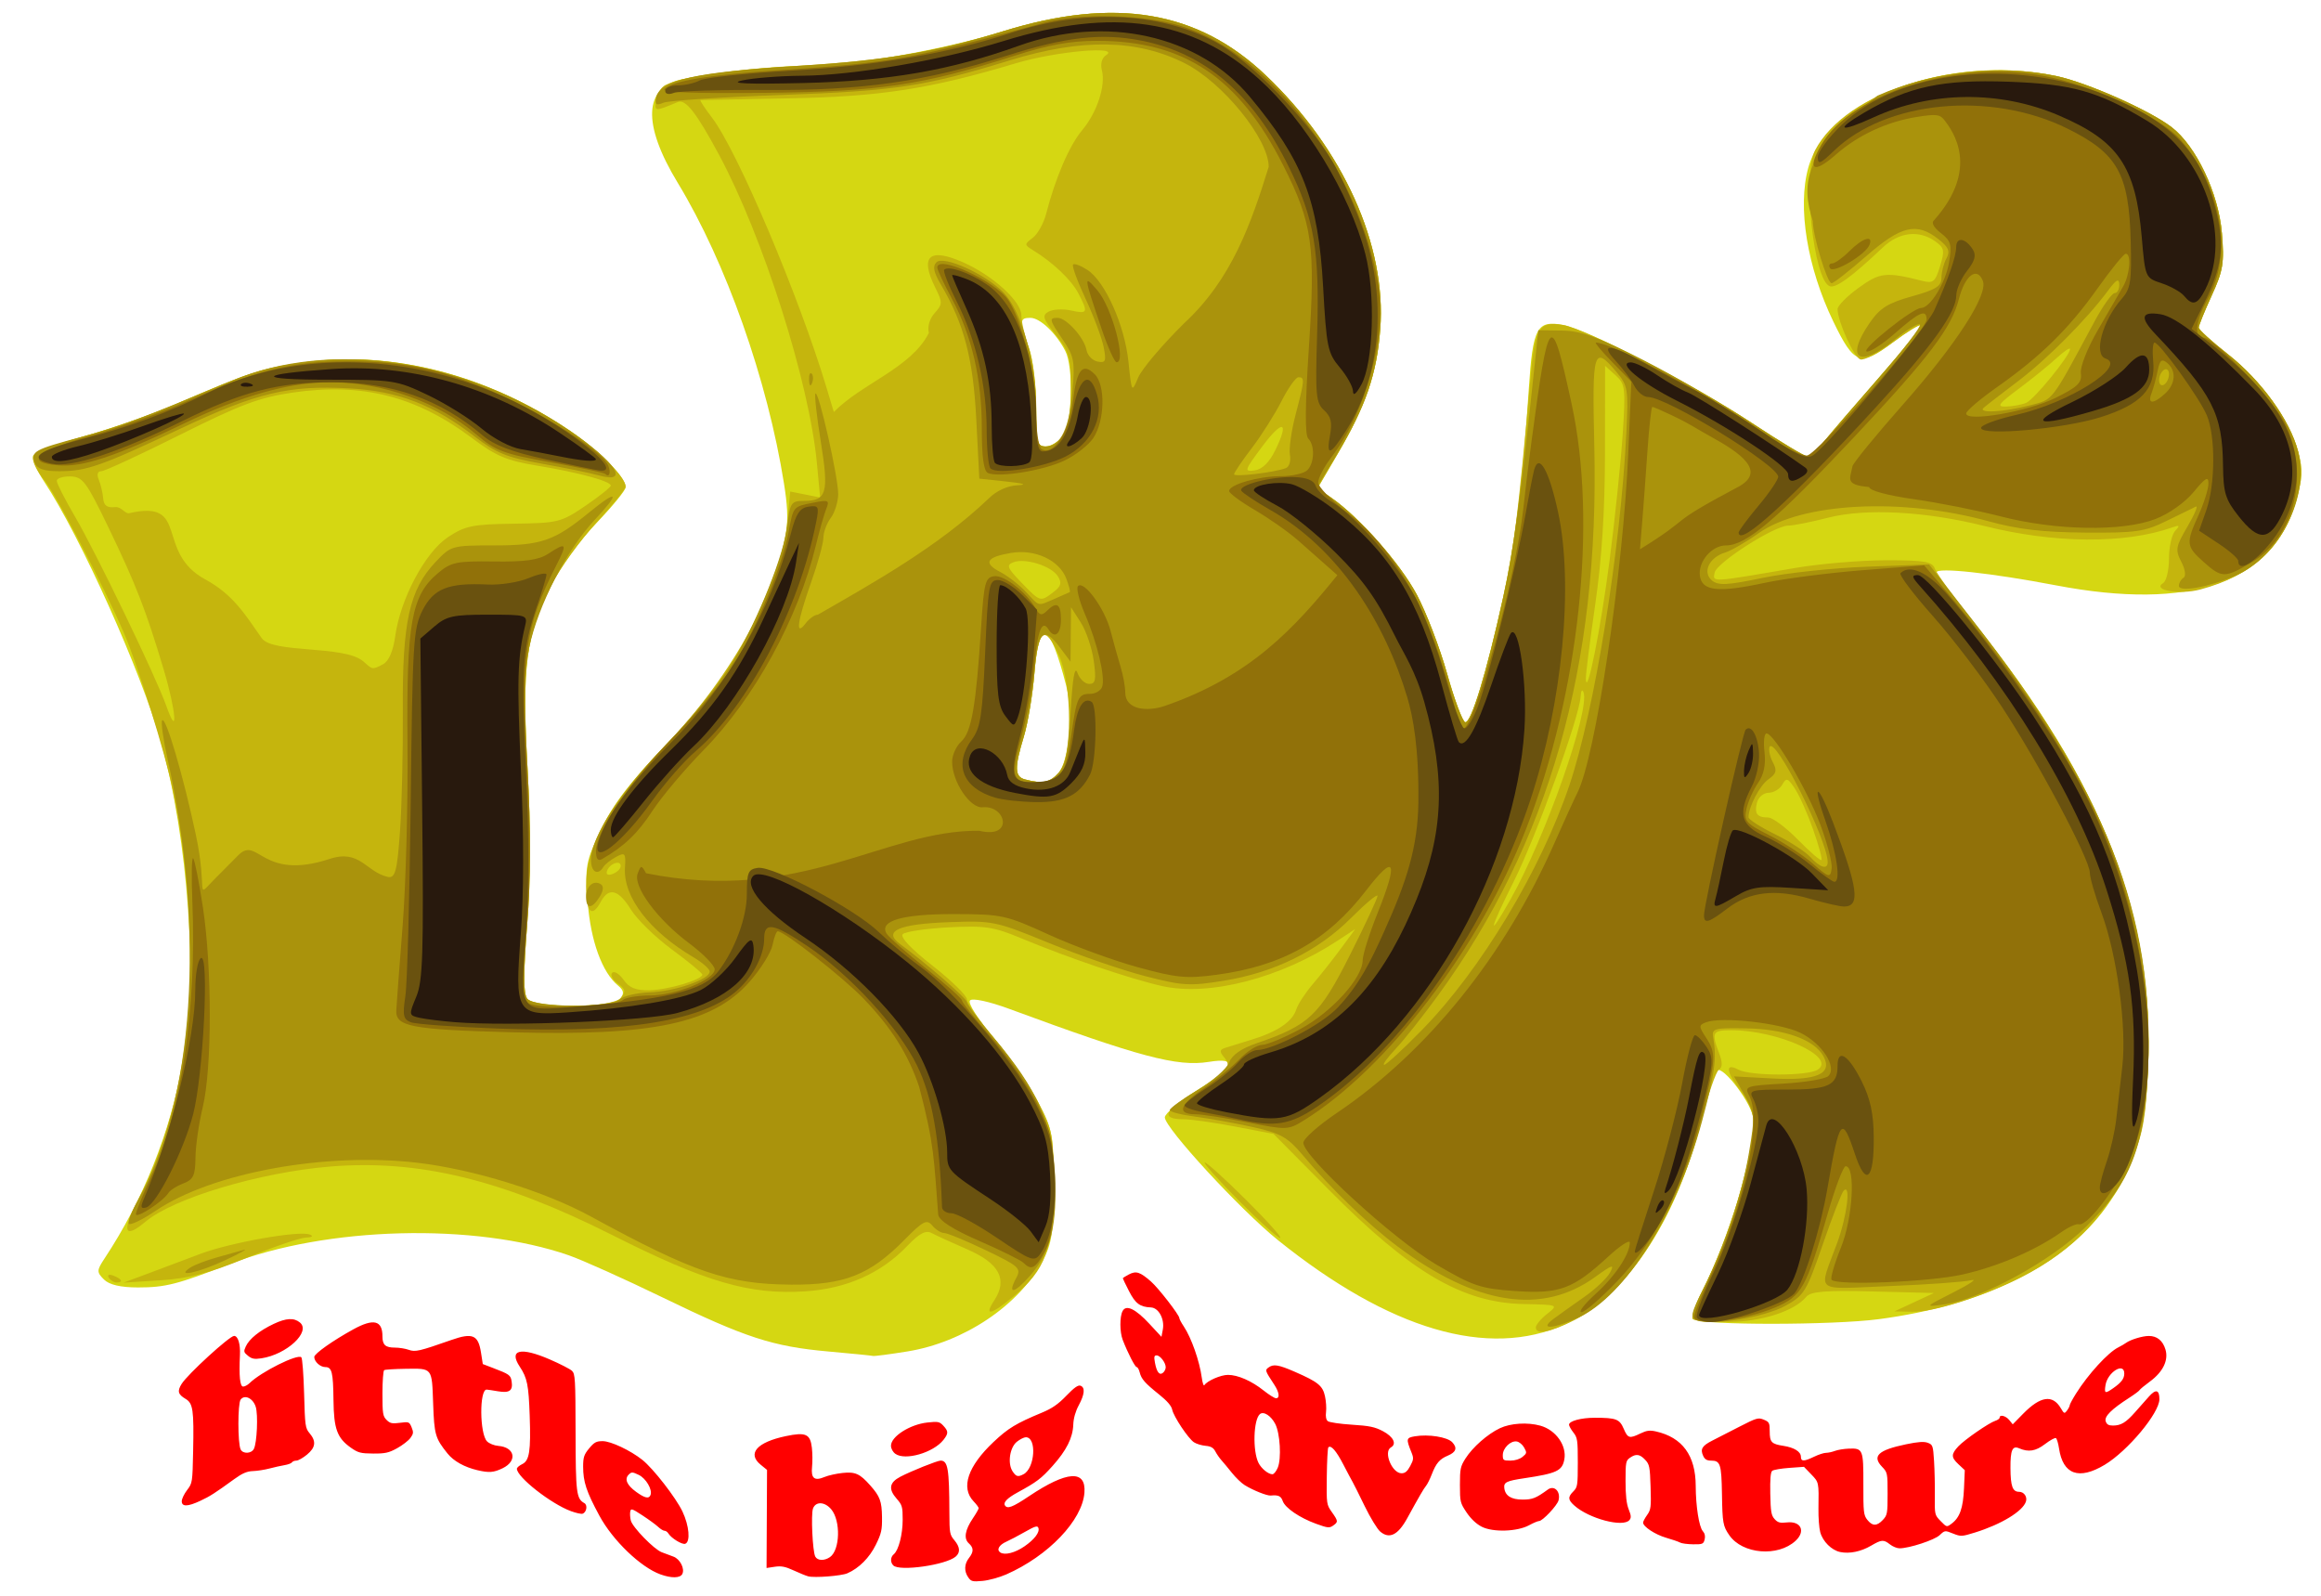 <?xml version="1.0" encoding="UTF-8" standalone="no"?>
<!-- Created with Inkscape (http://www.inkscape.org/) -->

<svg
   xmlns:dc="http://purl.org/dc/elements/1.1/"
   xmlns:cc="http://creativecommons.org/ns#"
   xmlns:rdf="http://www.w3.org/1999/02/22-rdf-syntax-ns#"
   xmlns:svg="http://www.w3.org/2000/svg"
   xmlns="http://www.w3.org/2000/svg"
   xmlns:sodipodi="http://sodipodi.sourceforge.net/DTD/sodipodi-0.dtd"
   xmlns:inkscape="http://www.inkscape.org/namespaces/inkscape"
   id="svg2904"
   version="1.1"
   inkscape:version="0.47 r22583"
   width="800"
   height="550"
   sodipodi:docname="Little Big Adventure 2 vectoriel.svg">
  <defs
     id="defs2908">
    <inkscape:perspective
       sodipodi:type="inkscape:persp3d"
       inkscape:vp_x="0 : 0.5 : 1"
       inkscape:vp_y="0 : 1000 : 0"
       inkscape:vp_z="1 : 0.5 : 1"
       inkscape:persp3d-origin="0.5 : 0.33333333 : 1"
       id="perspective2912" />
    <inkscape:perspective
       id="perspective2924"
       inkscape:persp3d-origin="0.5 : 0.33333333 : 1"
       inkscape:vp_z="1 : 0.5 : 1"
       inkscape:vp_y="0 : 1000 : 0"
       inkscape:vp_x="0 : 0.5 : 1"
       sodipodi:type="inkscape:persp3d" />
  </defs>
  <sodipodi:namedview
     pagecolor="#ffffff"
     bordercolor="#666666"
     borderopacity="1"
     objecttolerance="10"
     gridtolerance="10"
     guidetolerance="10"
     inkscape:pageopacity="0"
     inkscape:pageshadow="2"
     inkscape:window-width="1280"
     inkscape:window-height="744"
     id="namedview2906"
     showgrid="false"
     inkscape:zoom="0.85818182"
     inkscape:cx="400"
     inkscape:cy="275"
     inkscape:window-x="-4"
     inkscape:window-y="-4"
     inkscape:window-maximized="1"
     inkscape:current-layer="svg2904" />
  <g
     id="g2836"
     transform="matrix(1.705,0,0,1.705,-11.119,-6.386)">
    <path
       style="fill:#d5d712"
       d="m 174,276.949 c -11.265,-1.002 -16.815,-2.81 -33.5,-10.912 -7.7,-3.739 -16.25,-7.58 -19,-8.535 -19.025,-6.608 -48.94,-5.831 -68.56,1.78 C 42.365,263.385 39.952,264 34.422,264 c -3.523,0 -5.816,-0.536 -6.892,-1.613 -1.484,-1.484 -1.473,-1.824 0.129,-4.25 7.806,-11.818 13.149,-25.164 15.894,-39.703 3.049,-16.146 1.04,-45.03 -4.502,-64.737 -3.983,-14.163 -16.233,-41.46 -23.606,-52.601 -1.455,-2.198 -2.467,-4.532 -2.249,-5.186 0.218,-0.654 4.875,-2.443 10.35,-3.975 C 29.021,90.403 37.325,87.494 42,85.471 57.038,78.965 59.495,78.165 68.071,76.981 85.753,74.54 105.114,79.533 121.738,90.822 127.769,94.917 133,100.222 133,102.242 c 0,0.599 -2.645,3.843 -5.878,7.209 -3.233,3.366 -7.318,8.975 -9.079,12.463 -5.234,10.369 -6.022,16.368 -4.877,37.163 0.685,12.453 0.662,22.282 -0.077,31.651 -0.782,9.928 -0.771,13.951 0.042,14.931 1.567,1.888 17.187,1.866 18.758,-0.026 0.865,-1.043 0.758,-1.68 -0.451,-2.683 -3.201,-2.656 -5.505,-8.996 -6.107,-16.8 -0.568,-7.372 -0.42,-8.179 2.701,-14.719 2.445,-5.124 5.816,-9.536 12.991,-17.005 10.3,-10.722 15.96,-19.299 20.838,-31.579 4.008,-10.09 4.456,-13.124 3.15,-21.348 -3.325,-20.944 -11.742,-44.769 -21.477,-60.794 -7.243,-11.922 -6.889,-19.417 0.988,-20.957 8.051,-1.574 18.164,-2.662 25.128,-2.705 9.455,-0.058 27.521,-3.225 39.491,-6.923 22.794,-7.042 39.422,-4.289 53.226,8.811 15.639,14.841 24.486,34.44 23.181,51.35 -0.695,9.012 -2.887,15.434 -8.594,25.185 l -4.078,6.967 2.812,1.957 c 5.705,3.97 13.916,13.292 17.271,19.609 1.899,3.575 4.647,10.754 6.107,15.953 1.46,5.199 3.098,9.601 3.639,9.782 1.178,0.393 4.379,-10.121 7.685,-25.235 2.44,-11.159 3.986,-23.719 5.196,-42.233 0.805,-12.317 1.621,-13.826 6.935,-12.829 5.15,0.966 26.679,12.184 38.648,20.137 C 366.486,93.109 371.291,96 371.846,96 c 0.555,0 2.054,-1.303 3.331,-2.896 1.277,-1.593 6.32,-7.458 11.206,-13.033 4.886,-5.575 8.684,-10.336 8.441,-10.58 -0.243,-0.243 -2.817,1.342 -5.719,3.522 -6.505,4.888 -7.749,4.445 -11.955,-4.251 -5.3,-10.96 -7.284,-23.139 -5.069,-31.117 3.888,-14.003 28.446,-23.084 50.119,-18.533 6.187,1.299 18.787,6.878 23.288,10.311 4.977,3.796 9.525,13.353 10.203,21.443 0.504,6.018 0.25,7.581 -2.058,12.622 C 452.185,66.653 451,69.571 451,69.973 c 0,0.402 2.625,2.794 5.834,5.315 6.816,5.355 12.599,13.346 14.269,19.717 0.985,3.758 0.902,5.465 -0.501,10.291 -4.722,16.244 -21.288,21.973 -48.487,16.769 C 409.108,119.578 398,118.377 398,119.459 c 0,0.412 3.361,4.928 7.47,10.036 26.098,32.448 36.625,59.405 35.295,90.384 -0.55,12.806 -2.717,19.93 -8.483,27.891 -8.578,11.841 -24.836,19.855 -45.936,22.643 -9.296,1.228 -35.461,1.252 -37.431,0.035 -0.492,-0.304 0.283,-2.876 1.721,-5.714 C 356.147,253.856 361,237.641 361,230.101 c 0,-2.863 -6.215,-11.172 -7.454,-9.964 -0.359,0.35 -1.771,5.041 -3.137,10.423 -5.158,20.327 -15.33,35.439 -27.546,40.921 -15.513,6.962 -35.417,1.106 -58.03,-17.072 C 257.298,248.35 242,231.743 242,229.62 c 0,-0.768 2.925,-3.231 6.5,-5.472 7.646,-4.794 8.429,-6.712 2.344,-5.739 -6.35,1.015 -13.965,-1.011 -40.34,-10.737 -4.025,-1.484 -7.37,-2.206 -7.876,-1.7 -0.506,0.506 1.524,3.713 4.782,7.553 3.114,3.67 7.108,9.441 8.876,12.824 3.052,5.84 3.215,6.708 3.215,17.151 0,9.481 -0.309,11.579 -2.242,15.194 -4.798,8.977 -15.893,16.393 -27.292,18.242 -3.557,0.577 -6.691,0.986 -6.966,0.909 -0.275,-0.077 -4.325,-0.48 -9,-0.896 z m 46.407,-116.846 c 2.318,-2.561 3.172,-11.873 1.635,-17.827 -3.352,-12.985 -5.463,-13.772 -6.412,-2.388 -0.362,4.338 -1.322,10.076 -2.133,12.75 -1.925,6.345 -1.873,8.117 0.253,8.673 3.509,0.917 4.974,0.651 6.657,-1.207 z m 1.037,-68.326 c 1.851,-2.643 2.133,-13.79 0.432,-17.093 C 220.02,71.083 216.769,68 214.826,68 c -2.213,0 -2.244,0.564 -0.326,6 0.846,2.399 1.5,7.683 1.5,12.126 C 216,93.257 216.183,94 217.943,94 c 1.069,0 2.644,-1 3.5,-2.223 z"
       id="path2848" />
    <path
       style="fill:#c5b50d"
       d="m 317,272.073 c 0,-0.51 1.038,-1.748 2.308,-2.75 2.294,-1.812 2.265,-1.823 -4.75,-1.967 -12.369,-0.253 -22.815,-6.371 -39.321,-23.028 l -11.264,-11.367 -7.736,-1.48 c -4.255,-0.814 -8.947,-1.48 -10.427,-1.481 -4.693,-3e-4 -4.011,-1.733 2.158,-5.48 6.904,-4.194 7.651,-5.071 6.007,-7.052 -0.942,-1.136 -0.907,-1.538 0.164,-1.88 0.749,-0.24 3.163,-0.988 5.363,-1.663 5.25,-1.611 8.276,-3.644 9.049,-6.08 0.345,-1.087 1.855,-3.409 3.357,-5.161 1.501,-1.751 4.049,-4.974 5.662,-7.162 l 2.932,-3.978 -3.5,2.304 c -11.583,7.624 -26.005,11.364 -35.57,9.224 -6.366,-1.425 -18.929,-5.685 -28.367,-9.619 -5.683,-2.369 -7.414,-2.632 -14.772,-2.246 -4.584,0.241 -8.756,0.859 -9.272,1.375 -0.583,0.583 1.692,2.994 6.022,6.379 3.828,2.993 6.959,6.06 6.959,6.815 0,0.755 2.491,4.309 5.535,7.897 3.044,3.589 6.982,9.293 8.75,12.676 3.052,5.84 3.215,6.708 3.215,17.151 0,12.638 -1.576,16.944 -8.199,22.403 -4.497,3.707 -5.921,3.972 -3.779,0.703 2.756,-4.206 1.033,-7.481 -5.411,-10.286 -3.087,-1.343 -6.342,-2.833 -7.235,-3.31 -1.206,-0.645 -2.491,0.036 -5,2.65 -5.279,5.5 -12.218,8.576 -20.578,9.124 -11.231,0.736 -20.136,-1.86 -38.995,-11.369 -22.268,-11.228 -39.202,-15.334 -57.117,-13.851 -14.16,1.172 -31.599,6.387 -37.245,11.138 -4.237,3.565 -4.863,2.077 -1.686,-4.011 11.241,-21.547 13.787,-51.096 7.177,-83.314 -1.528,-7.448 -7.036,-25.141 -9.869,-31.699 C 27.358,121.94 17.728,103.466 15.442,100.749 14.047,99.09 13.039,97.061 13.202,96.238 13.394,95.275 17.057,93.748 23.5,91.946 29,90.408 37.325,87.494 42,85.471 57.038,78.965 59.495,78.165 68.071,76.981 85.753,74.54 105.114,79.533 121.738,90.822 127.6,94.803 133,100.211 133,102.102 c 0,0.522 -2.673,3.822 -5.941,7.334 -3.267,3.512 -7.353,9.183 -9.079,12.603 -5.168,10.238 -5.955,16.296 -4.814,37.038 0.685,12.453 0.662,22.282 -0.077,31.651 -0.782,9.928 -0.771,13.951 0.042,14.931 1.669,2.011 17.197,1.855 18.894,-0.19 1.051,-1.266 0.943,-1.771 -0.626,-2.918 -1.043,-0.763 -1.55,-1.734 -1.125,-2.158 0.424,-0.424 1.462,0.214 2.305,1.418 1.13,1.613 2.506,2.17 5.227,2.114 3.735,-0.077 10.693,-2.133 10.693,-3.16 0,-0.307 -2.744,-2.578 -6.098,-5.047 -3.354,-2.469 -7.103,-6.115 -8.332,-8.103 C 131.565,183.559 129.587,183.034 128,186 c -1.832,3.422 -3,2.212 -3,-3.107 0,-8.379 4.632,-16.608 16.024,-28.466 13.776,-14.34 23.469,-32.234 24.715,-45.625 l 0.53,-5.698 3.024,0.605 3.024,0.605 -0.648,-6.907 C 170.132,81.03 160.802,51.629 151.863,35 c -4.54,-8.447 -6.747,-11.273 -8.3,-10.631 -4.745,1.961 -4.746,1.961 -4.401,-0.376 0.186,-1.259 1.013,-2.624 1.838,-3.035 3.483,-1.733 12.456,-3.033 27,-3.912 17.417,-1.053 27.677,-2.791 41.397,-7.015 22.553,-6.942 39.229,-4.14 52.97,8.9 15.639,14.841 24.486,34.44 23.181,51.35 -0.695,9.012 -2.887,15.434 -8.594,25.185 l -4.078,6.967 2.812,1.957 c 5.705,3.97 13.916,13.292 17.271,19.609 1.899,3.575 4.647,10.754 6.107,15.953 1.46,5.199 3.098,9.601 3.639,9.782 1.174,0.391 4.36,-10.056 7.705,-25.265 2.197,-9.99 2.942,-16.004 5.556,-44.84 0.878,-9.689 1.71,-10.986 6.534,-10.188 4.572,0.756 26.678,12.231 38.16,19.808 5.626,3.712 10.671,6.75 11.212,6.75 0.541,0 2.028,-1.303 3.305,-2.896 1.277,-1.593 6.32,-7.458 11.206,-13.033 4.886,-5.575 8.684,-10.336 8.441,-10.58 -0.243,-0.243 -2.796,1.326 -5.672,3.487 -2.876,2.161 -5.837,3.696 -6.58,3.412 C 381.257,75.885 378,68.642 378,66.223 c 0,-0.666 1.913,-2.598 4.25,-4.294 4.304,-3.123 5.57,-3.263 12.808,-1.421 2.274,0.579 2.68,0.253 3.659,-2.936 0.985,-3.21 0.877,-3.744 -1.03,-5.08 -3.286,-2.301 -7.266,-1.826 -10.52,1.257 -6.286,5.955 -9.535,8.323 -10.77,7.848 -3.243,-1.244 -5.526,-22.544 -2.944,-27.47 6.298,-12.017 29.296,-19.101 48.749,-15.016 6.187,1.299 18.787,6.878 23.288,10.311 4.977,3.796 9.525,13.353 10.203,21.443 0.504,6.018 0.25,7.581 -2.058,12.622 C 452.185,66.653 451,69.571 451,69.973 c 0,0.402 2.625,2.794 5.834,5.315 6.816,5.355 12.599,13.346 14.269,19.717 0.984,3.752 0.902,5.465 -0.488,10.246 -2.671,9.189 -8.847,14.849 -19.26,17.653 -4.208,1.133 -9.878,0.155 -7.526,-1.299 0.644,-0.398 1.171,-2.632 1.171,-4.965 0,-2.333 0.562,-4.847 1.25,-5.588 1.024,-1.104 0.91,-1.227 -0.629,-0.682 -9.469,3.353 -23.803,3.247 -37.875,-0.279 -11.922,-2.987 -24.055,-3.641 -31.615,-1.705 -3.461,0.887 -7.112,1.612 -8.112,1.612 -2.772,0 -14.472,7.478 -14.871,9.505 -0.39,1.983 -0.972,2.017 16.351,-0.954 4.95,-0.849 13.177,-1.545 18.281,-1.547 7.932,-0.003 9.374,0.251 9.918,1.746 0.35,0.963 3.922,5.863 7.938,10.891 26.044,32.604 36.453,59.343 35.127,90.238 -0.399,9.299 -0.995,12.83 -2.98,17.67 -4.567,11.133 -11.812,18.911 -22.763,24.44 -7.696,3.885 -17.642,7.027 -21.937,6.93 l -3.585,-0.081 3.989,-1.857 3.989,-1.857 -12.327,-0.313 c -9.674,-0.245 -12.577,-0.009 -13.489,1.096 -2.38,2.886 -9.094,5.047 -15.745,5.07 -3.621,0.012 -6.863,-0.258 -7.205,-0.6 -0.342,-0.342 0.54,-2.914 1.959,-5.715 C 356.09,253.968 361,237.625 361,230.279 c 0,-1.425 -1.125,-4.065 -2.5,-5.868 -3.073,-4.029 -3.313,-5.917 -0.566,-4.446 2.468,1.321 14.09,1.322 16.066,0.002 C 377.85,217.393 365.97,212 356.451,212 c -3.74,0 -3.985,0.466 -2.412,4.602 0.731,1.922 0.719,2.93 -0.04,3.399 -0.593,0.367 -2.202,5.095 -3.576,10.506 -4.799,18.913 -14.816,34.618 -25.548,40.056 -5.014,2.541 -7.875,3.089 -7.875,1.509 z m -5.138,-86.482 c 7.054,-12.498 16.193,-38.463 14.765,-41.946 -0.258,-0.63 -0.511,-0.245 -0.561,0.855 -0.183,3.997 -9,28.409 -13.486,37.341 -5.081,10.117 -5.476,12.181 -0.718,3.75 z M 132,178.81 c 0,-1.314 -2.273,-0.491 -2.771,1.004 -0.244,0.731 0.214,0.954 1.188,0.581 C 131.287,180.059 132,179.347 132,178.81 z m 241.08,-7.322 c -1.111,-3.16 -2.764,-6.882 -3.674,-8.271 -1.456,-2.221 -1.765,-2.326 -2.58,-0.871 -0.509,0.91 -1.751,1.654 -2.759,1.654 -1.009,0 -2.062,0.874 -2.342,1.942 -0.593,2.268 -0.016,3.058 2.233,3.058 0.894,0 3.603,2.016 6.021,4.479 2.418,2.463 4.559,4.316 4.758,4.117 0.199,-0.199 -0.547,-2.948 -1.657,-6.108 z M 220.595,159.894 c 2.719,-3.006 2.72,-17.652 0.001,-23.68 -2.876,-6.377 -4.211,-5.39 -4.967,3.674 -0.362,4.338 -1.322,10.076 -2.133,12.75 -1.925,6.345 -1.873,8.117 0.253,8.673 3.567,0.932 4.986,0.638 6.845,-1.417 l 4.5e-4,0 z M 39.561,138.911 c -3.584,-11.949 -5.566,-17.035 -11.145,-28.608 -4.441,-9.212 -5.182,-10.202 -7.666,-10.25 -1.512,-0.029 -2.75,0.373 -2.75,0.894 0,0.521 1.657,3.774 3.682,7.229 4.238,7.23 16.407,32.45 18.443,38.22 2.465,6.988 2.025,1.147 -0.564,-7.485 z M 331.916,117 c 1.097,-8.525 2.289,-20 2.649,-25.5 0.611,-9.346 0.516,-10.125 -1.455,-11.905 L 331,77.69 330.981,95.095 C 330.968,107.046 330.347,116.73 329,126 c -1.079,7.425 -1.931,14.175 -1.892,15 0.188,3.997 3.031,-10.195 4.807,-24 z M 83.948,138.028 c 1.181,-0.632 2.049,-2.644 2.482,-5.75 1.046,-7.513 6.065,-16.916 10.648,-19.948 3.461,-2.29 4.998,-2.605 13.297,-2.721 8.976,-0.125 9.606,-0.283 14.502,-3.62 2.815,-1.919 5.12,-3.755 5.121,-4.081 0.003,-0.887 -6.578,-2.671 -14.871,-4.032 -6.16,-1.011 -8.325,-1.925 -13.158,-5.558 C 90.685,83.835 79.729,81.053 65.691,83.105 58.933,84.094 55.215,85.487 42.909,91.643 34.821,95.689 27.66,99 26.995,99 c -0.758,0 -0.942,0.653 -0.493,1.75 0.394,0.963 0.789,2.65 0.878,3.75 0.117,1.445 0.789,1.932 2.424,1.756 1.255,-0.135 2.021,1.419 2.829,1.232 12.399,-2.868 5.08,7.798 15.405,13.397 5.579,3.025 8.006,7.005 11.394,11.865 2.176,3.122 16.609,1.387 20.486,4.652 1.851,1.559 1.661,1.893 4.029,0.626 z M 219.478,123.441 c 1.557,-1.177 1.747,-1.86 0.896,-3.211 -1.308,-2.074 -6.603,-3.74 -8.983,-2.827 -1.487,0.571 -1.263,1.133 1.64,4.129 3.82,3.942 3.776,3.928 6.447,1.909 z m 44.855,-28.693 c 2.896,-5.928 1.501,-6.295 -2.673,-0.703 -3.591,4.811 -3.68,5.094 -1.489,4.784 1.531,-0.217 2.957,-1.614 4.162,-4.081 z M 221.443,91.777 C 222.499,90.27 223,87.259 223,82.415 c 0,-6.449 -0.294,-7.51 -3.04,-10.965 -2.62,-3.296 -2.822,-3.947 -1.462,-4.709 0.868,-0.486 2.911,-0.59 4.54,-0.233 3.386,0.744 3.511,0.455 1.498,-3.439 -1.4,-2.707 -5.115,-6.249 -9.152,-8.725 -1.811,-1.111 -1.814,-1.209 -0.079,-2.527 0.993,-0.754 2.208,-2.934 2.7,-4.844 1.873,-7.266 4.697,-13.83 7.259,-16.875 3.031,-3.602 4.823,-9.049 4.005,-12.176 -0.329,-1.257 0.014,-2.487 0.837,-3.009 3.109,-1.969 -10.149,-0.795 -18.18,1.61 -17.439,5.222 -27.434,6.767 -45.926,7.103 -9.625,0.174 -17.666,0.33 -17.869,0.346 -0.203,0.016 0.849,1.626 2.338,3.577 5.174,6.784 17.598,36.103 23.187,54.719 l 1.431,4.768 c 5.612,-5.773 15.669,-8.9 19.211,-15.999 -0.327,-1.25 0.151,-2.877 1.178,-4.012 1.601,-1.77 1.611,-2.143 0.125,-5.121 -3.188,-6.39 -1.24,-8.165 5.626,-5.128 6.006,2.657 11.772,7.898 11.772,10.701 0,1.249 0.675,4.184 1.5,6.522 0.846,2.399 1.5,7.683 1.5,12.126 C 216,93.257 216.183,94 217.943,94 c 1.069,0 2.644,-1 3.5,-2.223 z M 416.132,85.18 C 417.747,84.507 425,75.612 425,74.304 c 0,-0.373 -1.238,0.462 -2.75,1.855 -1.512,1.394 -4.952,4.178 -7.644,6.187 -4.163,3.108 -4.536,3.643 -2.5,3.583 1.317,-0.039 3.128,-0.376 4.025,-0.75 z M 28.507,262.011 c -0.35,-0.567 0.051,-0.735 0.941,-0.393 1.732,0.665 2.049,1.382 0.611,1.382 -0.518,0 -1.216,-0.445 -1.552,-0.989 z M 36.5,261.167 c 2.75,-1.025 7.475,-2.8 10.5,-3.945 6.077,-2.301 20.011,-4.768 22.141,-3.92 0.804,0.32 0.479,0.573 -0.796,0.62 -1.185,0.043 -6.585,1.894 -12,4.113 C 48.842,261.108 44.716,262.182 39,262.549 l -7.5,0.481 5,-1.863 z m 220.529,-14.638 c -4.081,-4.109 -7.22,-7.613 -6.975,-7.787 0.245,-0.174 3.975,3.188 8.288,7.471 4.313,4.283 7.452,7.787 6.975,7.787 -0.477,0 -4.207,-3.362 -8.288,-7.471 z"
       id="path2846"
       sodipodi:nodetypes="csscccssssssscccsssssssssssssssssssssssssssssssssssssssssssscccccsssssssscccssssssssssssssssssssssssssssssssssssssssssssscccccsssssssssssssccsssccssccsssssssccsssscccsssssccscccssccsssssssssssssssssccsssccssccssssssssssssssscccsssssssccssssccssccssssccccsssc" />
    <path
       style="fill:#aa930c"
       d="m 320.5,270.413 c 1.1,-0.824 3.889,-2.815 6.198,-4.424 2.309,-1.609 4.7,-3.864 5.313,-5.01 0.938,-1.753 0.469,-1.615 -2.966,0.873 -10.778,7.808 -24.077,5.758 -40.028,-6.17 -5.947,-4.447 -13.5,-11.72 -19.116,-18.406 -3.05,-3.631 -4.448,-4.426 -9.974,-5.667 -3.535,-0.794 -8.789,-1.748 -11.677,-2.12 -2.888,-0.372 -5.25,-0.979 -5.25,-1.349 0,-0.37 2.502,-2.169 5.56,-3.998 3.058,-1.829 5.952,-4.356 6.431,-5.616 0.575,-1.513 2.469,-2.835 5.58,-3.895 10.544,-3.593 12.705,-5.631 18.803,-17.732 C 282.468,190.759 285,185.335 285,184.846 c 0,-0.489 -2.432,1.543 -5.404,4.515 -6.632,6.632 -15.503,10.995 -25.699,12.64 -6.886,1.111 -8.311,1.026 -15.939,-0.952 -4.607,-1.194 -13.345,-4.207 -19.417,-6.696 -10.754,-4.407 -11.279,-4.516 -20.242,-4.189 -10.194,0.372 -13.379,1.813 -9.798,4.435 5.319,3.894 13.486,10.992 13.493,11.725 0.004,0.453 2.498,3.76 5.543,7.349 8.622,10.163 11.728,17.093 12.249,27.328 0.522,10.259 -0.825,15.838 -4.959,20.547 -3.287,3.743 -4.726,4.006 -2.861,0.521 1.043,-1.948 0.59,-2.36 -6.141,-5.586 C 201.826,254.567 198.036,253 197.401,253 c -0.636,0 -1.724,-0.685 -2.419,-1.522 -1.097,-1.322 -1.84,-0.937 -5.643,2.921 -6.972,7.072 -12.134,9.114 -22.838,9.034 -12.862,-0.096 -19.74,-2.434 -40.567,-13.791 -9.278,-5.059 -23.666,-9.514 -35.039,-10.848 -18.57,-2.179 -41.446,2.002 -52.815,9.653 -2.78,1.871 -5.259,3.073 -5.507,2.671 -0.249,-0.402 0.58,-2.547 1.84,-4.767 11.34,-19.965 13.672,-54.613 5.997,-89.109 -0.899,-4.042 -1.393,-7.592 -1.098,-7.888 0.748,-0.748 4.257,11.192 6.803,23.146 2.524,11.85 -0.324,13.094 3.854,8.886 l 4.723,-4.757 c 4.002,-4.031 4.644,5.292 18.44,0.754 6.173,-2.03 7.275,2.536 11.73,3.617 1.573,0.382 1.944,-1.131 2.528,-9.25 0.366,-5.088 0.621,-16.145 0.567,-24.572 -0.113,-17.673 1.335,-24.224 6.583,-29.789 C 97.696,114.043 97.845,114 106.418,114 c 9.519,0 12.176,-0.921 19.185,-6.648 5.896,-4.818 6.397,-4.129 1.108,1.526 -5.654,6.044 -11.442,17.338 -13.205,25.764 -1.054,5.037 -1.125,10.159 -0.339,24.435 0.685,12.453 0.662,22.282 -0.077,31.651 -0.782,9.928 -0.771,13.951 0.042,14.931 1.48,1.783 16.943,1.866 18.708,0.101 0.682,-0.682 3.393,-1.318 6.024,-1.413 5.099,-0.184 12.135,-2.618 12.135,-4.197 0,-0.524 -1.475,-1.822 -3.277,-2.886 -8.88,-5.24 -14.23,-12.213 -13.861,-18.068 0.189,-3.005 0.029,-3.208 -1.771,-2.245 -1.089,0.583 -2.256,1.507 -2.594,2.054 C 127.379,180.814 126,180.039 126,177.602 c 0,-4.67 6.085,-14 15.372,-23.571 5.23,-5.39 11.041,-12.602 13.376,-16.599 5.302,-9.079 10.238,-21.523 10.962,-27.637 0.523,-4.42 0.781,-4.794 3.306,-4.794 4.643,0 5.109,-1.622 3.436,-11.967 -0.828,-5.122 -1.314,-9.505 -1.078,-9.74 0.641,-0.641 4.631,17.015 4.594,20.331 -0.018,1.582 -0.693,3.75 -1.5,4.817 -0.808,1.068 -1.478,2.868 -1.489,4 -0.012,1.132 -1.135,5.209 -2.496,9.059 -2.814,7.962 -3.224,11.06 -1.091,8.25 0.731,-0.963 1.841,-1.75 2.468,-1.75 11.136,-6.4 24.387,-13.777 34.549,-23.5 1.533,-1.533 3.774,-2.563 5.795,-2.663 2.101,-0.104 1.302,-0.376 -2.205,-0.75 l -5.5,-0.587 -0.615,-12 c -0.63,-12.298 -2.468,-19.289 -7.159,-27.24 -1.471,-2.494 -1.704,-3.682 -0.882,-4.504 1.44,-1.44 10.02,2.449 13.565,6.149 3.657,3.818 6.563,14.129 6.578,23.345 0.012,7.049 0.192,7.75 1.99,7.75 2.943,0 4.717,-3.7 5.36,-11.176 0.513,-5.967 0.314,-7.06 -1.881,-10.294 C 218.62,68.351 218.532,68 220.326,68 c 1.777,0 5.386,4.013 5.836,6.489 0.199,1.094 1.209,2.152 2.245,2.351 1.642,0.316 1.798,-0.067 1.215,-2.989 -0.368,-1.843 -2.016,-6.231 -3.663,-9.751 -1.646,-3.52 -2.775,-6.618 -2.507,-6.885 0.267,-0.267 1.584,0.233 2.926,1.112 3.554,2.329 7.502,11.171 8.267,18.514 0.66,6.339 0.661,6.34 1.972,3.222 0.721,-1.716 4.909,-6.659 9.306,-10.986 9.65,-8.937 13.523,-20.169 17.079,-31.609 0,-5.617 -9.283,-17.067 -16.98,-20.944 -9.644,-4.859 -20.834,-5.044 -35.32,-0.585 -17.18,5.288 -23.075,6.182 -46.199,7.007 -12.1,0.431 -22.833,1.136 -23.851,1.565 -1.45,0.612 -1.775,0.393 -1.5,-1.007 0.701,-3.566 7.981,-5.195 28.851,-6.457 17.417,-1.053 27.677,-2.791 41.397,-7.015 22.553,-6.942 39.229,-4.14 52.97,8.9 15.639,14.841 24.486,34.44 23.181,51.35 -0.704,9.121 -2.994,15.767 -8.686,25.205 l -4.128,6.844 2.883,2.008 c 5.776,4.024 13.971,13.315 17.342,19.661 1.899,3.575 4.647,10.754 6.107,15.953 1.46,5.199 3.098,9.601 3.639,9.782 1.175,0.392 4.366,-10.074 7.694,-25.235 2.103,-9.578 3.542,-20.232 6.416,-47.5 l 0.685,-6.5 4.823,0.067 c 3.835,0.054 7.205,1.282 16.459,6 6.4,3.263 16.242,8.97 21.872,12.683 5.63,3.712 10.678,6.75 11.219,6.75 0.541,0 2.028,-1.303 3.305,-2.896 1.277,-1.593 6.32,-7.458 11.206,-13.033 4.886,-5.575 8.61,-10.411 8.275,-10.745 -0.334,-0.334 -2.608,1.031 -5.052,3.033 -7.265,5.953 -10.2,3.99 -5.079,-3.399 2.047,-2.954 3.663,-3.963 8.5,-5.308 C 397.856,62.31 399,61.597 399,59.93 c 0,-1.134 0.449,-2.9 0.997,-3.925 0.799,-1.492 0.473,-2.276 -1.635,-3.934 C 393.989,48.63 390.849,49.37 383.821,55.5 380.353,58.525 377.191,61 376.796,61 375.897,61 373,51.408 373,48.433 c -2.41,-7.568 -1.987,-13.831 13.063,-25.345 11.064,-4.887 24.669,-6.383 36.138,-3.975 6.187,1.299 18.787,6.878 23.288,10.311 4.977,3.796 9.525,13.353 10.203,21.443 0.504,6.018 0.25,7.581 -2.058,12.622 C 452.185,66.653 451,69.571 451,69.973 c 0,0.402 2.625,2.794 5.834,5.315 6.816,5.355 12.599,13.346 14.269,19.717 2.381,9.083 -3.695,21.176 -12.603,25.082 -5.309,2.328 -11.5,3.449 -11.5,2.083 0,-0.579 0.419,-1.311 0.932,-1.628 0.544,-0.336 0.359,-1.681 -0.444,-3.227 -1.248,-2.406 -1.133,-3.065 1.247,-7.126 1.442,-2.461 2.204,-4.275 1.694,-4.031 -0.511,0.244 -3.179,1.546 -5.929,2.893 -4.47,2.19 -6.218,2.439 -16.5,2.357 -8.541,-0.068 -13.559,-0.658 -19.5,-2.294 -17.529,-4.826 -37.748,-3.774 -46.461,2.417 -2.497,1.774 -5.552,3.536 -6.79,3.915 -3.215,0.984 -4.629,3.993 -2.648,5.637 1.283,1.065 3.093,0.974 10.229,-0.515 C 367.598,119.574 377.125,118.554 384,118.302 l 12.5,-0.458 8.422,10.771 c 27.36,34.99 37.195,60.037 35.837,91.264 -0.686,15.788 -3.511,22.965 -12.541,31.863 -6.97,6.868 -21.204,14.647 -28.717,15.695 -3.978,0.555 -3.967,0.541 2,-2.485 3.3,-1.674 4.875,-2.76 3.5,-2.413 -1.375,0.346 -8.756,0.876 -16.401,1.178 -15.769,0.623 -14.484,1.672 -10.679,-8.717 1.974,-5.389 2.813,-12.063 1.33,-10.586 -0.412,0.411 -2.325,5.321 -4.25,10.91 -3.289,9.549 -3.748,10.299 -7.617,12.421 -4.167,2.285 -14.901,4.038 -17.836,2.912 -1.386,-0.532 -1.214,-1.378 1.302,-6.385 4.351,-8.658 7.79,-18.906 9.239,-27.53 1.232,-7.334 1.19,-7.901 -0.867,-11.56 l -2.163,-3.848 7.72,0.419 c 9.008,0.489 12.276,-0.912 10.381,-4.452 -1.796,-3.356 -7.773,-5.534 -15.571,-5.674 -6.576,-0.118 -7.064,0.018 -6.734,1.873 0.746,4.186 0.33,7.302 -2.259,16.923 -5.048,18.755 -15.536,35.373 -25.053,39.696 -5.05,2.294 -7.94,2.463 -5.044,0.294 z m -26.401,-58.584 c 11.78,-12.064 23.901,-32.209 29.681,-49.329 5.108,-15.131 10.375,-47.727 11.523,-71.318 0.427,-8.78 0.311,-9.487 -2.014,-12.25 -4.617,-5.487 -4.927,-4.447 -4.468,14.976 C 329.871,138.396 319.722,174.056 297.203,205 c -3.002,4.125 -6.839,8.963 -8.527,10.75 -1.688,1.788 -2.734,3.25 -2.324,3.25 0.409,0 3.895,-3.227 7.747,-7.171 z M 376,178.045 c 0,-4.513 -10.858,-25.971 -11.765,-23.25 -0.201,0.602 0.116,1.992 0.704,3.09 0.86,1.607 0.687,2.263 -0.888,3.367 -1.76,1.233 -4.051,5.585 -4.051,7.696 0,0.45 2.404,1.994 5.341,3.431 2.938,1.437 6.157,3.515 7.155,4.617 1.938,2.141 3.504,2.61 3.504,1.05 z M 220.536,159.96 c 1.44,-1.591 1.973,-4.285 2.421,-12.25 0.389,-6.908 0.834,-9.482 1.376,-7.96 0.441,1.238 1.508,2.25 2.37,2.25 1.292,0 1.456,-0.822 0.93,-4.659 -0.351,-2.563 -1.53,-6.05 -2.619,-7.75 l -1.98,-3.091 -0.049,5.5 -0.049,5.5 -2.052,-2.75 c -3.441,-4.612 -4.531,-3.547 -5.255,5.138 -0.362,4.338 -1.322,10.076 -2.133,12.75 -1.925,6.345 -1.873,8.117 0.253,8.673 3.55,0.928 4.983,0.642 6.786,-1.351 l -5e-5,0 z m -0.833,-35.162 c 1.538,-0.661 2.922,-1.274 3.075,-1.361 0.153,-0.087 -0.165,-1.325 -0.707,-2.75 -1.411,-3.711 -6.324,-5.989 -11.156,-5.172 -5.009,0.846 -5.687,2.033 -2.197,3.848 1.53,0.796 3.874,2.615 5.207,4.043 2.835,3.035 2.273,2.899 5.779,1.393 z M 266.48,98.369 c 0.673,-0.258 1.038,-1.46 0.811,-2.67 -0.227,-1.21 0.29,-4.882 1.148,-8.16 C 270.273,80.537 270.314,80 269.017,80 c -0.541,0 -2.086,2.177 -3.435,4.838 -1.348,2.661 -4.056,6.94 -6.017,9.509 C 257.604,96.915 256,99.29 256,99.622 c 0,0.607 8.183,-0.372 10.48,-1.253 z M 416.943,85.67 c 4.751,-1.251 4.074,-0.369 12.989,-16.92 1.703,-3.163 3.541,-5.75 4.083,-5.75 0.542,0 0.961,-0.787 0.93,-1.75 -0.042,-1.324 -0.59,-1.027 -2.25,1.216 -4.297,5.807 -12.284,13.85 -18.194,18.32 -3.3,2.496 -6.428,4.915 -6.95,5.376 -1.345,1.187 4.098,0.902 9.393,-0.492 z M 445,79.382 c 0,-0.825 -0.45,-1.222 -1,-0.882 -0.55,0.34 -1,1.293 -1,2.118 0,0.825 0.45,1.222 1,0.882 0.55,-0.34 1,-1.293 1,-2.118 z M 45,259.984 c 0.825,-0.542 3.216,-1.46 5.313,-2.04 2.097,-0.58 4.572,-1.274 5.5,-1.541 0.928,-0.267 -0.733,0.658 -3.691,2.055 -5.426,2.564 -10.29,3.606 -7.122,1.526 z m 80,-74.925 c 0,-2.186 1.504,-3.484 2.98,-2.572 0.617,0.381 0.528,1.329 -0.241,2.559 C 126.182,187.54 125,187.545 125,185.059 z m 2.5,-85.23 c -1.65,-0.467 -6.787,-1.522 -11.415,-2.345 -7.059,-1.255 -9.241,-2.133 -13.539,-5.449 C 94.127,85.54 87.015,82.805 77.12,82.256 64.906,81.579 58.393,83.132 43.001,90.393 26.893,97.991 24.015,99 18.458,99 15.419,99 14.032,98.527 13.574,97.333 12.684,95.013 13.374,94.628 23,92.064 c 7.734,-2.06 11.635,-3.519 30.5,-11.41 19.898,-8.323 46.959,-4.311 68.122,10.1 9.468,6.447 12.358,10.909 5.878,9.075 z m 42.579,-19.246 c -0.043,-1.054 0.193,-1.645 0.525,-1.312 0.332,0.332 0.368,1.195 0.079,1.917 -0.319,0.798 -0.556,0.561 -0.604,-0.604 l 4e-5,0 z"
       id="path2844"
       sodipodi:nodetypes="cssssssssssssssssssssssssssssssssssssssssssssssssssssssssssssssssssssssccscccssssssssssssssssccssssssssscccsssscccssssssssssssssccsssssssssssssssssssscccssssssssssssscccsssssccsssssssccssssssccsssscccccssscccsssssccssssssccssssssccsssccsssccssccsssssssssccsscc" />
    <path
       style="fill:#917109"
       d="m 349,269.978 c 0,-0.719 1.538,-4.548 3.419,-8.509 6.675,-14.063 10.361,-31.275 7.744,-36.165 -1.056,-1.973 -0.795,-2.068 6.907,-2.514 4.402,-0.255 8.483,-0.943 9.069,-1.528 1.813,-1.813 -1.264,-6.577 -5.638,-8.73 -4.046,-1.991 -15.99,-3.325 -19.095,-2.134 -1.492,0.572 -1.493,0.819 -0.013,3.077 2.101,3.207 2.045,4.203 -0.905,16.025 -3.37,13.506 -9.362,25.22 -16.967,33.169 -3.331,3.482 -6.613,6.331 -7.291,6.331 -0.679,0 0.596,-1.654 2.833,-3.675 C 333.031,261.739 336,257.288 336,254.922 c 0,-0.647 -1.974,0.642 -4.386,2.866 -7.1,6.544 -9.825,7.552 -18.764,6.939 -7.002,-0.48 -8.546,-0.999 -16.011,-5.379 C 288.272,254.321 270,237.579 270,234.757 c 0,-0.805 3.038,-3.512 6.75,-6.016 18.365,-12.387 33.984,-31.781 44.089,-54.74 1.815,-4.125 3.871,-8.625 4.568,-10 3.666,-7.234 9.245,-44.54 10.288,-68.799 l 0.615,-14.299 -3.858,-3.951 C 330.33,74.778 328.843,73 329.148,73 c 3.297,0 24,11.179 34.625,18.695 3.45,2.441 7.096,4.295 8.101,4.121 C 373.981,95.452 396,70.386 396,68.352 c 0,-2.208 -1.456,-1.582 -6.358,2.732 -2.552,2.246 -5.144,3.916 -5.76,3.71 C 382.702,74.401 393.213,66 394.885,66 c 1.837,0 4.951,-5.067 5.647,-9.189 0.609,-3.604 0.397,-4.363 -1.667,-5.963 -1.454,-1.127 -1.973,-2.125 -1.348,-2.591 9.366,-10.546 3.718,-18.035 2.178,-20.11 -0.95,-1.281 -1.648,-1.402 -5.652,-0.766 -6.057,0.963 -11.901,3.677 -16.377,7.607 -4.53,3.977 -5.882,3.175 -3.05,-1.809 6.246,-10.994 28.959,-17.7 46.633,-13.767 9.776,2.175 22.536,8.36 26.21,12.705 8.247,9.752 10.458,23.086 5.336,32.175 C 450.354,68.622 449.989,72 451.962,72 c 2.114,0 14.153,12.591 16.454,17.209 5.123,10.281 2.019,23.108 -6.851,28.306 -5.301,3.107 -5.898,3.096 -9.574,-0.18 -3.535,-3.149 -3.601,-3.772 -1.013,-9.476 1.088,-2.398 1.988,-5.249 2,-6.337 0.018,-1.591 -0.566,-1.264 -2.985,1.67 -1.762,2.137 -4.971,4.405 -7.75,5.478 -6.648,2.565 -20.142,2.337 -31.243,-0.529 -4.675,-1.207 -12.55,-2.769 -17.5,-3.472 -5.436,-0.772 -9.05,-1.751 -9.125,-2.474 -4.994,-0.437 -3.823,-1.648 -3.375,-4.149 0,-0.524 4.612,-6.174 10.25,-12.555 10.769,-12.189 17.205,-22.143 16.129,-24.947 -1.156,-3.013 -3.632,-1.155 -4.848,3.637 -1.471,5.8 -6.016,11.792 -21.182,27.922 C 365.583,108.874 359.515,114 355.432,114 c -2.857,0 -5.67,3.296 -5.263,6.168 0.435,3.073 3.719,3.425 13.086,1.401 3.984,-0.861 12.869,-2.009 19.744,-2.552 l 12.5,-0.987 2.772,3.235 c 17.909,20.901 30.761,41.385 36.321,57.889 6.883,20.434 8.227,42.884 3.392,56.67 -2.145,6.115 -9.336,15.982 -11.226,15.404 -0.489,-0.149 -2.097,0.58 -3.573,1.622 -5.222,3.683 -12.773,6.92 -19.882,8.525 -6.726,1.518 -25.312,2.282 -26.505,1.089 -0.295,-0.295 0.553,-3.233 1.885,-6.529 2.404,-5.951 3.012,-16.436 0.953,-16.436 -0.476,0 -2.1,4.275 -3.611,9.5 -4.39,15.19 -5.257,16.742 -10.637,19.048 C 359.371,270.627 349,271.849 349,269.978 z m 25.504,-99.565 c -2.67,-7.094 -9.337,-18.389 -10.863,-18.404 -0.473,-0.005 -0.659,1.679 -0.415,3.741 0.299,2.525 -0.122,4.567 -1.29,6.25 -0.954,1.375 -2.011,3.727 -2.348,5.226 -0.561,2.494 -0.165,2.953 4.65,5.382 2.895,1.461 6.838,4.034 8.763,5.72 3.272,2.864 3.52,2.931 3.799,1.022 0.165,-1.123 -0.868,-5.145 -2.296,-8.937 z m -16.411,-68.34 c 5.499,-3.113 0.248,-6.788 -5.772,-10.097 -3.198,-1.758 -3.805,-2.36 -7.854,-4.291 C 342.522,86.758 340.763,86 340.556,86 c -0.207,0 -0.647,3.938 -0.978,8.75 -0.331,4.812 -0.809,11.29 -1.063,14.393 l -0.462,5.643 c 11.503,-7.119 4.475,-4.454 20.039,-12.714 z M 422,84.209 c 4.552,-2.242 5.445,-3.102 5.182,-4.99 -0.182,-1.303 1.32,-5.104 3.5,-8.859 2.1,-3.617 4.374,-7.541 5.054,-8.718 1.361,-2.36 1.697,-6.663 0.515,-6.602 -0.412,0.021 -3,3.206 -5.75,7.078 -5.761,8.11 -11.405,13.651 -20.25,19.877 -3.438,2.42 -6.25,4.82 -6.25,5.332 0,1.781 12.422,-0.37 18,-3.117 z m 22.171,-0.864 c 2.169,-1.962 2.366,-4.654 0.457,-6.239 -1.095,-0.908 -1.485,-0.58 -1.93,1.628 -0.307,1.521 -0.863,3.554 -1.235,4.516 -0.853,2.204 0.332,2.245 2.708,0.095 z M 213.425,259.025 c -0.536,-0.536 -4.563,-2.533 -8.95,-4.438 -5.253,-2.281 -8.08,-4.082 -8.282,-5.275 -0.908,-11.429 -0.73,-13.948 -3.858,-25.884 -2.216,-6.563 -5.584,-11.906 -11.2,-17.768 C 177.05,201.395 165.091,192 163.748,192 c -0.274,0 -0.748,1.251 -1.054,2.781 -0.306,1.53 -2.402,4.878 -4.657,7.44 -7.4,8.407 -19.524,10.982 -48.036,10.201 -20.469,-0.56 -23.549,-1.151 -23.365,-4.481 0.074,-1.343 0.658,-9.116 1.297,-17.274 0.64,-8.158 1.075,-24.605 0.968,-36.549 -0.219,-24.477 0.763,-29.975 6.169,-34.523 2.635,-2.217 3.769,-2.452 11.329,-2.349 6.332,0.087 9.033,-0.299 10.966,-1.566 3.725,-2.44 3.912,-2.143 1.558,2.472 -6.251,12.253 -7.141,18.401 -5.881,40.612 0.752,13.253 0.733,22.435 -0.067,32.559 -0.979,12.387 -0.928,14.237 0.423,15.225 1.773,1.297 17.544,0.75 19.053,-0.661 0.522,-0.488 2.998,-0.898 5.5,-0.91 5.214,-0.025 13.05,-3.201 13.05,-5.289 0,-0.775 -2.343,-3.159 -5.207,-5.299 -6.416,-4.794 -11.352,-11.494 -10.362,-14.065 0.671,-1.741 0.75,-1.743 1.701,-0.049 31.462,6.292 48.056,-8.818 67.368,-8.589 6.982,1.699 5.458,-5.14 0.728,-4.757 -2.537,0.334 -6.228,-5.124 -6.228,-9.21 0,-1.326 0.839,-3.17 1.863,-4.097 2.055,-1.86 2.978,-7.197 3.997,-23.124 0.575,-8.989 0.842,-10.028 2.64,-10.277 2.011,-0.279 6.531,3.235 8.382,6.515 0.796,1.411 1.245,1.513 2.256,0.512 C 220.149,125.258 221,125.778 221,129 c 0,2.956 -1.283,3.97 -2.51,1.984 -1.315,-2.128 -2.232,0.217 -2.88,7.371 -0.369,4.075 -1.579,10.685 -2.689,14.689 -2.247,8.107 -1.912,8.914 3.707,8.941 4.206,0.021 5.334,-1.646 6.45,-9.532 1.1,-7.77 1.413,-8.453 3.874,-8.453 1.009,0 2.072,-0.62 2.362,-1.377 0.715,-1.863 -0.939,-8.879 -3.492,-14.813 -1.152,-2.679 -1.771,-5.194 -1.374,-5.59 1.215,-1.212 5.415,4.56 6.58,9.044 0.605,2.33 1.521,5.618 2.036,7.307 0.515,1.689 0.935,4.003 0.935,5.143 0,3.609 4.576,3.91 7.995,2.73 17.369,-6 26.167,-15.698 34.889,-26.428 L 269,113.044 c -1.925,-1.703 -5.862,-4.478 -8.75,-6.166 -2.888,-1.688 -5.25,-3.432 -5.25,-3.876 0,-1.295 5.943,-3.002 10.449,-3.002 2.283,0 4.691,-0.54 5.351,-1.2 1.463,-1.463 1.568,-5.032 0.189,-6.411 -0.681,-0.681 -0.636,-6.701 0.137,-18.45 1.351,-20.539 0.713,-25.069 -5.177,-36.733 C 256.955,19.393 245.921,12 228.33,12 c -5.359,0 -9.785,0.794 -16.606,2.979 -18.741,6.003 -27.285,7.277 -50.548,7.534 -14.13,0.156 -20.989,-0.1 -20.33,-0.758 1.676,-1.676 9.038,-2.888 23.155,-3.812 22.619,-1.479 27.074,-2.277 53.468,-9.57 7.395,-2.043 20.1,-1.75 27.847,0.643 18.085,5.586 36.028,29.137 39.79,52.226 1.732,10.629 -2.361,25.672 -9.55,35.097 -1.405,1.842 -2.555,4.063 -2.555,4.935 0,0.872 2.558,3.529 5.684,5.906 8.101,6.158 14.446,15.95 18.775,28.972 1.947,5.858 3.541,11.596 3.541,12.75 0,1.154 0.604,2.098 1.342,2.098 2.268,0 10.684,-30.862 12.135,-44.5 0.351,-3.3 1.091,-9.375 1.645,-13.5 3.549,-26.425 3.937,-26.79 8.108,-7.64 5.249,24.098 1.559,58.425 -9.253,86.078 -9.311,23.815 -27.994,48.317 -44.795,58.748 -3.237,2.01 -3.517,2.02 -11.5,0.436 -4.5,-0.893 -9.168,-1.624 -10.373,-1.623 -3.939,0.001 -3.436,-1.816 1.42,-5.133 2.624,-1.792 5.964,-4.52 7.422,-6.062 1.458,-1.542 3.483,-2.816 4.5,-2.832 1.017,-0.015 4.535,-1.478 7.818,-3.25 C 275.744,208.335 282,201.404 282,197.839 c 0,-1.103 1.368,-5.422 3.04,-9.597 4.237,-10.58 3.469,-12.051 -2.346,-4.493 -7.81,10.149 -16.878,15.255 -30.288,17.052 -6.028,0.808 -8.032,0.614 -15.855,-1.529 -4.925,-1.35 -13.026,-4.315 -18.003,-6.589 -8.662,-3.958 -9.476,-4.136 -19.048,-4.159 -10.479,-0.025 -15.263,1.333 -13.773,3.908 0.425,0.735 4.036,3.927 8.023,7.095 3.987,3.167 7.25,6.078 7.25,6.468 0,0.39 2.656,3.719 5.903,7.396 3.247,3.678 7.409,9.707 9.25,13.398 3.125,6.267 3.347,7.374 3.347,16.712 0,7.692 -0.41,10.75 -1.776,13.25 -1.872,3.426 -2.707,3.868 -4.299,2.275 z M 34,249.18 c 0,-0.526 1.34,-3.819 2.977,-7.318 6.176,-13.199 9.321,-33.994 8.433,-55.765 -0.211,-5.172 -0.139,-9.158 0.16,-8.859 0.299,0.299 1.185,4.755 1.968,9.903 1.861,12.225 1.851,32.612 -0.019,40.359 -0.797,3.3 -1.465,7.924 -1.484,10.275 -0.03,3.577 -0.428,4.424 -2.438,5.188 -1.322,0.502 -2.685,1.37 -3.03,1.929 C 39.512,246.599 34,250.199 34,249.18 z m 93,-73.43 c 0,-3.993 6.702,-13.798 15.892,-23.25 4.813,-4.95 10.383,-11.721 12.378,-15.046 4.376,-7.295 9.47,-19.737 10.637,-25.985 1.017,-5.443 0.878,-5.276 5.084,-6.117 3.012,-0.602 3.268,-0.479 2.57,1.24 -0.426,1.05 -1.376,4.384 -2.109,7.409 -3.585,14.784 -12.413,30.888 -22.668,41.349 -3.855,3.933 -8.523,9.475 -10.373,12.316 -2.951,4.532 -5.662,7.128 -10.161,9.73 -0.852,0.493 -1.25,-0.032 -1.25,-1.645 z m 1.882,-76.202 c -0.248,-0.248 -5.241,-1.311 -11.095,-2.361 -9.476,-1.7 -11.114,-2.312 -14.928,-5.576 -7.657,-6.554 -19.076,-10.633 -29.658,-10.594 -8.307,0.031 -17.877,2.734 -29.428,8.314 -13.785,6.658 -20.495,8.893 -25.472,8.482 -6.985,-0.576 -4.522,-2.864 6.36,-5.908 5.588,-1.563 14.363,-4.703 19.5,-6.978 14.583,-6.458 20.942,-8.055 32.339,-8.123 12.402,-0.073 21.042,1.922 33,7.622 9.239,4.404 19.026,10.994 19.999,13.467 0.564,1.435 0.184,2.456 -0.617,1.655 z M 206.25,99.368 C 205.39,99 205,96.177 205,90.311 205,80.31 202.988,71.624 198.922,64.072 197.315,61.087 196,58.275 196,57.822 c 0,-2.676 11.872,2.807 14.387,6.645 C 213.157,68.695 216,80.131 216,87.046 c 0,3.793 0.478,7.131 1.074,7.499 2.364,1.461 5.664,-3.514 6.35,-9.575 0.74,-6.541 1.935,-8.042 4.422,-5.553 2.172,2.173 2.022,9.328 -0.27,12.826 -0.958,1.462 -3.617,3.542 -5.909,4.623 -4.269,2.012 -13.18,3.458 -15.417,2.502 z m 22.971,-29.139 c -3.664,-10.817 -3.696,-11.115 -0.829,-7.756 2.944,3.448 5.9,14.565 3.858,14.506 -0.412,-0.012 -1.776,-3.049 -3.029,-6.75 z M 376.487,57.979 C 376.154,57.441 376.338,57 376.896,57 c 0.557,0 2.139,-1.125 3.514,-2.5 2.653,-2.653 4.856,-3.335 4.038,-1.25 -0.774,1.972 -7.276,5.835 -7.96,4.729 z"
       id="path2842"
       sodipodi:nodetypes="cssssssssssssssssssscccssssssssscsssssssssssssssssccssssssscccssssssssssccsssssssccssssccccsssssssccsssccsccsssssssssssssssssssscccssssssssssssssssssssccssssssssssssssssssssssssssssssssssssssssssssssccssssssssccsssssssssccssssssssssccssssssssssccssccsssc" />
    <path
       style="fill:#6a520f"
       d="m 349.559,270.096 c -0.307,-0.497 1.241,-4.66 3.44,-9.25 3.854,-8.044 9.001,-25.506 9.001,-30.54 0,-1.341 -0.466,-3.308 -1.035,-4.372 C 359.982,224.098 360.328,224 367.765,224 376.181,224 378,223.15 378,219.217 c 0,-3.641 2.194,-2.238 4.876,3.119 1.734,3.464 2.392,6.494 2.437,11.218 0.082,8.672 -1.565,10.212 -3.783,3.536 -2.644,-7.961 -3.121,-7.382 -5.557,6.75 -1.489,8.637 -4.838,19.283 -6.737,21.421 C 367.556,267.151 356.301,271 352.454,271 c -1.285,0 -2.587,-0.407 -2.895,-0.904 z M 208.112,254.012 c -4.064,-2.756 -8.226,-5.012 -9.25,-5.012 -1.024,0 -1.881,-0.562 -1.905,-1.25 -0.481,-13.791 -1.992,-22.382 -5.026,-28.573 -3.826,-7.808 -13.622,-18.47 -22.281,-24.253 C 162.743,190.313 161,190.036 161,193.55 c 0,3.178 -2.084,7.273 -5.167,10.151 -6.818,6.365 -22.382,8.931 -48.387,7.976 -8.83,-0.324 -16.868,-0.902 -17.863,-1.284 -1.534,-0.588 -1.703,-1.393 -1.113,-5.294 0.382,-2.53 0.871,-20.23 1.085,-39.334 0.363,-32.358 0.526,-35.003 2.395,-38.666 2.246,-4.403 5.221,-5.575 13.172,-5.19 2.542,0.123 6.254,-0.458 8.25,-1.292 1.996,-0.834 3.629,-1.16 3.629,-0.724 0,0.436 -0.87,3.321 -1.933,6.411 -2.962,8.608 -3.225,12.641 -2.198,33.695 0.62,12.705 0.603,23.957 -0.047,32.292 -1.229,15.756 -1.2,15.811 8.012,15.108 20.32,-1.551 27.827,-3.325 30.897,-7.304 3.342,-4.331 5.768,-10.892 5.768,-15.596 0,-4.401 0.266,-5.038 2.215,-5.315 3.101,-0.441 19.569,8.284 24.403,12.929 2.209,2.122 6.042,5.313 8.518,7.091 6.669,4.789 18.623,18.856 22.834,26.869 2.933,5.581 3.802,8.507 4.227,14.226 0.54,7.264 -0.587,13.805 -2.926,16.992 -1.166,1.589 -1.878,1.319 -8.659,-3.281 l -3e-5,0 z M 337,256.705 c 0,-0.227 1.753,-5.766 3.896,-12.309 2.143,-6.543 4.7,-16.284 5.683,-21.646 0.983,-5.362 2.144,-9.75 2.581,-9.75 0.436,0 1.506,1.087 2.376,2.415 1.468,2.24 1.396,3.152 -0.992,12.6 -2.759,10.916 -5.563,18.28 -9.195,24.151 C 339.341,255.411 337,257.855 337,256.705 z M 35.49,246.386 C 41.122,233.243 46,213.502 46,203.854 c 0,-3.209 0.501,-6.046 1.138,-6.44 1.72,-1.063 0.489,23.629 -1.574,31.585 -1.903,7.337 -7.343,18.148 -9.473,18.825 -1.045,0.332 -1.2,-0.04 -0.601,-1.439 z M 431.015,243.75 c 0.008,-0.688 0.641,-3.05 1.407,-5.25 0.766,-2.2 1.629,-6.025 1.917,-8.5 0.289,-2.475 0.845,-7.317 1.236,-10.76 0.899,-7.912 -1.112,-22.632 -4.237,-31.013 C 430.053,184.777 429,181.155 429,180.177 c 0,-2.699 -10.366,-22.247 -17.814,-33.595 -3.64,-5.545 -9.871,-13.744 -13.848,-18.22 -3.976,-4.476 -6.954,-8.413 -6.617,-8.75 1.841,-1.841 5.434,-0.246 9.318,4.138 7.527,8.495 19.019,24.603 25.179,35.294 10.572,18.345 16.551,41.788 15.512,60.815 -0.544,9.961 -3.257,19.856 -6.393,23.322 -1.912,2.113 -3.343,2.358 -3.322,0.57 z M 257,230.013 c -1.925,-0.433 -5.188,-1.083 -7.25,-1.445 -2.062,-0.362 -3.749,-0.975 -3.748,-1.363 9.8e-4,-0.388 1.925,-1.92 4.277,-3.405 2.351,-1.485 5.272,-3.848 6.492,-5.25 1.219,-1.402 3.007,-2.55 3.973,-2.55 2.847,-0.001 12.762,-4.86 16.33,-8.7 4.283,-4.609 6.498,-9.125 9.28,-15.299 4.466,-9.912 6.797,-16.946 6.902,-26.071 0.126,-10.95 -1.077,-17.297 -2.214,-21.124 -4.474,-15.058 -13.721,-30.035 -27.791,-38.017 -2.887,-1.638 -5.489,-3.364 -5.78,-3.836 -0.719,-1.163 6.21,-2.94 10.789,-2.768 2.456,0.092 3.883,0.688 4.224,1.762 0.283,0.892 1.81,2.388 3.394,3.323 4.566,2.697 13.332,12.762 16.823,19.315 1.759,3.303 4.459,10.512 6,16.019 1.541,5.507 3.251,10.174 3.801,10.371 0.55,0.197 1.828,-1.854 2.839,-4.557 2.153,-5.756 7.857,-28.844 9.614,-38.916 0.672,-3.85 1.445,-7.811 1.718,-8.803 0.959,-3.479 3.007,0.153 4.821,8.55 3.191,14.767 0.895,38.589 -5.615,58.253 -8.378,25.307 -25.739,50.272 -43.082,61.952 -5.479,3.689 -8.554,4.188 -15.795,2.561 z M 351.001,188.75 c 0.001,-2.203 7.784,-36.868 8.42,-37.504 1.135,-1.135 2.482,1.233 2.704,4.756 0.122,1.924 -0.532,4.938 -1.452,6.698 -2.93,5.604 -2.277,7.939 2.855,10.209 2.491,1.102 6.474,3.598 8.853,5.547 2.379,1.949 4.616,3.544 4.972,3.544 1.361,0 0.507,-5.776 -1.833,-12.409 -2.823,-8.001 -1.489,-7.599 1.591,0.48 5.052,13.249 5.527,16.929 2.185,16.929 -0.819,0 -3.985,-0.726 -7.036,-1.613 -6.897,-2.005 -12.103,-1.373 -16.535,2.008 -3.822,2.915 -4.726,3.175 -4.725,1.355 z m -223.44,-15 c 1.569,-5.08 6.204,-11.397 14.483,-19.74 11.723,-11.812 20.322,-26.806 24.382,-42.51 1.014,-3.922 1.775,-5.072 3.531,-5.332 2.04,-0.303 2.181,-0.037 1.584,3 -3.481,17.712 -13.82,37.389 -24.408,46.451 -2.287,1.958 -6.214,6.441 -8.727,9.962 -6.34,8.885 -12.499,13.524 -10.845,8.169 z m 80.082,-8.778 c -6.523,-1.955 -8.383,-6.698 -4.623,-11.784 1.726,-2.334 2.112,-4.874 2.656,-17.46 C 206.264,122.089 206.453,121 208.233,121 c 1.057,0 3.277,1.355 4.933,3.012 l 3.012,3.012 -0.669,8.738 c -0.368,4.806 -1.595,12.273 -2.727,16.594 -2.336,8.919 -1.913,9.863 4.212,9.405 4.077,-0.305 5.642,-2.749 6.666,-10.407 0.628,-4.699 1.895,-6.747 3.544,-5.729 1.205,0.745 0.956,12.197 -0.319,14.691 -2.117,4.14 -5.052,5.644 -10.883,5.576 -3.025,-0.035 -6.786,-0.449 -8.357,-0.92 z M 459,117.133 c 0,-0.477 -1.782,-2.046 -3.96,-3.488 l -3.96,-2.621 1.46,-4.138 c 1.829,-5.183 1.887,-14.929 0.115,-19.171 C 451.206,84.25 443.122,73 442.08,73 c -0.348,0 -0.471,1.692 -0.274,3.761 0.532,5.578 -2.413,8.718 -10.61,11.31 C 423.751,90.426 407,91.932 407,90.247 c 0,-0.567 3.209,-1.755 7.132,-2.641 10.611,-2.396 22.503,-9.895 18.048,-11.38 -2.48,-0.827 -0.642,-7.63 3.261,-12.069 1.812,-2.061 2.03,-3.473 1.816,-11.776 C 436.909,38.863 434.59,34.75 424.5,29.751 c -15.536,-7.697 -36.721,-5.68 -47.25,4.499 -2.733,2.643 -3.25,2.843 -3.25,1.262 0,-1.034 2.19,-3.99 4.866,-6.57 11.463,-11.048 34.97,-13.569 53.834,-5.773 13.36,5.521 19.133,11.753 21.938,23.683 1.598,6.794 1.04,10.898 -2.449,18.01 l -2.63,5.362 3.97,3.079 c 15.848,12.291 20.607,23.419 15.086,35.275 C 465.835,114.551 459,120.631 459,117.133 z m -101,-5.744 c 0,-0.336 1.8,-2.761 4,-5.389 2.2,-2.628 4,-5.275 4,-5.883 C 366,97.807 343.456,84 339.684,84 c -0.887,0 -2.134,-1.012 -2.771,-2.25 -0.637,-1.238 -2.312,-3.487 -3.722,-5 -3.461,-3.711 -1.173,-3.553 5.809,0.4 3.025,1.713 7.525,4.138 10,5.39 2.475,1.252 8.55,4.996 13.5,8.321 7.538,5.063 9.269,5.849 10.657,4.842 3.655,-2.653 22.757,-25.545 24.405,-29.245 2.924,-6.568 4.407,-10.857 4.423,-12.791 0.017,-2.095 1.895,-1.804 3.362,0.521 0.727,1.153 0.414,2.3 -1.179,4.325 C 402.976,60.029 402,62.246 402,63.439 402,66.881 397.165,73.619 385.81,86 368.49,104.886 358,114.463 358,111.389 z M 116.903,96.614 C 109.881,95.067 106.438,93.76 104.066,91.741 95.503,84.451 85.669,80.993 73.568,81.015 62.731,81.035 55.43,82.926 43.5,88.804 30.405,95.257 20.917,98.36 16.951,97.489 12.039,96.41 13.98,94.883 23.35,92.457 32.74,90.025 40.495,87.164 48.5,83.18 c 17.827,-8.874 41.807,-8.168 62.174,1.829 11.32,5.556 22.241,14.418 17.076,13.855 -0.688,-0.075 -5.568,-1.087 -10.847,-2.25 z m 89.847,1.823 c -0.412,-0.424 -0.757,-3.958 -0.765,-7.854 -0.019,-8.963 -2.206,-18.302 -6.064,-25.895 -1.657,-3.261 -2.788,-6.154 -2.514,-6.429 0.863,-0.863 5.077,0.592 8.579,2.962 C 212.063,65.334 216,76.078 216,88.549 216,93.198 216.366,95 217.309,95 c 2.955,0 5.032,-2.894 6.17,-8.596 1.317,-6.595 3.396,-7.819 4.825,-2.84 1.365,4.761 -1.228,9.847 -6.356,12.463 -4.382,2.235 -13.899,3.745 -15.198,2.411 z m 68.653,-6.77 c 0.472,-2.516 0.176,-3.739 -1.208,-4.991 -1.651,-1.494 -1.79,-3.024 -1.405,-15.418 C 273.313,54.432 272.207,47.899 267.074,37.5 259.788,22.737 250.121,14.466 237.209,11.95 229.184,10.386 221.994,11.197 210,15.021 c -16.33,5.205 -29.264,7.05 -48.5,6.916 -9.35,-0.065 -17.788,0.196 -18.75,0.58 C 141.717,22.928 141,22.76 141,22.107 141,21.498 142.155,21 143.566,21 c 1.411,0 3.415,-0.455 4.454,-1.011 1.039,-0.556 9.261,-1.433 18.273,-1.948 17.331,-0.992 31.877,-3.481 44.53,-7.62 15.016,-4.912 30.016,-4.249 41.482,1.836 6.74,3.576 18.454,15.552 23.551,24.076 1.845,3.087 4.652,9.337 6.237,13.89 4.902,14.084 3.606,29.414 -3.427,40.527 -3.239,5.118 -4.095,5.359 -3.262,0.918 z"
       id="path2840"
       sodipodi:nodetypes="csssssssssssccsssssssssssssssssssssssssscccssssssccssssccssssssssssssccsssssssssssssssssssssssccsssssssssssccssssssccssscccsssssscccccssssssssssssssscccsccsssssssssssssssccssssssssccsssssssssccssssssssssssssssc" />
    <path
       style="fill:#28190d"
       d="m 350,269.574 c 0,-0.234 1.729,-4.001 3.842,-8.37 2.113,-4.37 5.092,-12.616 6.619,-18.324 1.527,-5.709 2.934,-10.942 3.127,-11.63 1.332,-4.761 7.433,4.879 8.159,12.895 0.625,6.896 -1.3,17.017 -3.855,20.265 C 365.59,267.337 350,271.837 350,269.574 z M 214.86,252.643 c -0.902,-1.225 -4.502,-4.112 -8,-6.415 C 198.126,240.478 198,240.342 198,236.671 c 0,-4.917 -2.738,-14.414 -5.783,-20.056 -3.994,-7.401 -13.363,-16.92 -22.897,-23.263 -8.367,-5.568 -12.53,-10.542 -10.511,-12.56 2.117,-2.117 17.872,6.734 31.191,17.521 10.764,8.718 19.963,19.22 24.679,28.174 3.053,5.797 3.753,8.266 4.11,14.5 0.286,4.992 -0.026,8.582 -0.929,10.698 l -1.36,3.185 -1.64,-2.227 z m 126.704,-4.936 c 0.376,-0.986 0.935,-1.541 1.243,-1.233 0.308,0.308 6.4e-4,1.115 -0.683,1.793 -0.988,0.98 -1.102,0.865 -0.56,-0.56 z M 343.217,244 c 1.429,-4.191 3.742,-13.167 4.767,-18.5 1.623,-8.441 2.098,-9.819 3.052,-8.851 1.57,1.595 -4.635,25.391 -7.262,27.851 -0.735,0.688 -0.909,0.531 -0.557,-0.5 z m 94.529,-22.196 c 0.662,-14.192 -0.643,-23.45 -5.4,-38.304 -6.03,-18.832 -20.061,-41.644 -37.674,-61.25 -1.699,-1.891 -1.765,-2.25 -0.418,-2.25 1.897,0 15.891,17.106 23.363,28.558 12.176,18.661 17.731,32.308 20.924,51.401 1.801,10.77 1.623,25.965 -0.362,31.041 -0.681,1.741 -0.813,-1.052 -0.433,-9.196 z M 254.5,228.593 c -3.3,-0.633 -6,-1.452 -6,-1.82 0,-0.368 2.138,-2.085 4.75,-3.815 2.612,-1.73 4.75,-3.541 4.75,-4.024 0,-0.483 2.362,-1.569 5.25,-2.415 15.501,-4.537 23.821,-16.646 29.662,-31.019 5.411,-13.315 5.943,-24.284 1.555,-39.792 -1.828,-6.46 -4.223,-9.946 -5.851,-13.228 -3.861,-7.782 -6.375,-11.328 -12,-16.919 -3.914,-3.89 -9.253,-8.195 -11.866,-9.566 -2.612,-1.371 -4.75,-2.782 -4.75,-3.136 0,-1.139 4.917,-1.919 7.696,-1.222 1.483,0.372 5.298,2.655 8.478,5.074 11.191,8.511 17.224,18.278 21.724,35.17 1.668,6.26 3.262,11.612 3.543,11.893 1.307,1.307 3.493,-2.543 6.534,-11.506 1.823,-5.372 3.624,-10.12 4.002,-10.551 1.608,-1.83 3.315,10.422 2.717,19.503 -1.816,27.572 -18.956,58.447 -41.296,74.389 -6.726,4.799 -8.207,5.033 -18.898,2.983 z m -156,-18.213 c -2.75,-0.221 -5.988,-0.625 -7.197,-0.897 -2.136,-0.481 -2.153,-0.598 -0.633,-4.237 1.341,-3.21 1.512,-8.624 1.197,-38.079 L 91.5,132.831 94.306,130.416 C 96.77,128.294 98.091,128 105.164,128 c 7.844,0 8.039,0.058 7.513,2.25 -1.556,6.481 -1.681,10.938 -0.831,29.512 0.588,12.85 0.572,24.859 -0.045,32.827 -1.24,16.025 -0.952,16.501 9.544,15.803 12.478,-0.831 23.035,-2.605 26.83,-4.51 2.021,-1.015 5.171,-3.936 7,-6.491 2.77,-3.87 3.377,-4.302 3.636,-2.586 0.846,5.608 -5.179,10.984 -15.368,13.711 -5.932,1.588 -33.942,2.75 -44.943,1.864 l 5e-5,0 z M 353.364,185.25 c 0.274,-0.963 1.01,-4.33 1.635,-7.483 0.625,-3.153 1.459,-5.932 1.854,-6.176 1.375,-0.85 12.671,5.312 15.952,8.702 l 3.304,3.414 -7.504,-0.482 c -6.401,-0.411 -8.034,-0.169 -11.111,1.647 -4.373,2.58 -4.767,2.616 -4.129,0.378 z M 130,171.48 c 0,-2.656 4.581,-8.761 11.991,-15.98 8.637,-8.415 13.863,-15.812 18.928,-26.794 2.082,-4.513 4.536,-9.781 5.453,-11.706 l 1.668,-3.5 -0.605,4 c -1.561,10.325 -11.961,28.952 -20.729,37.127 -2.435,2.27 -6.984,7.332 -10.11,11.25 C 133.472,169.795 130.709,173 130.457,173 130.206,173 130,172.316 130,171.48 z m 81.719,-7.443 c -7.02,-1.36 -10.381,-4.149 -9.081,-7.537 1.29,-3.362 6.695,-0.513 7.514,3.96 0.24,1.309 1.494,2.192 3.777,2.659 4.323,0.884 7.844,-0.43 8.973,-3.349 0.483,-1.249 1.347,-3.395 1.92,-4.77 1.019,-2.446 1.043,-2.427 1.109,0.827 0.049,2.401 -0.746,4.141 -2.855,6.25 -3.004,3.004 -4.574,3.275 -11.358,1.96 z M 359.086,159.5 c 0.03,-1.1 0.442,-2.9 0.914,-4 0.787,-1.832 0.864,-1.79 0.914,0.5 0.03,1.375 -0.381,3.175 -0.914,4 -0.8,1.238 -0.96,1.151 -0.914,-0.5 z M 209.75,148.458 c -1.441,-1.922 -1.75,-4.465 -1.75,-14.396 0,-6.634 0.338,-12.048 0.75,-12.03 1.328,0.056 3.89,2.406 5.101,4.679 1.201,2.255 0.087,17.634 -1.601,22.098 -0.727,1.923 -0.804,1.913 -2.5,-0.351 z M 459.084,108.106 c -2.684,-3.388 -3.094,-4.719 -3.161,-10.25 C 455.796,87.307 453.817,83.461 442.25,71.279 c -3.203,-3.373 -2.866,-4.64 1.064,-4.003 3.222,0.523 9.802,5.797 18.863,15.121 7.715,7.939 9.762,16.967 5.734,25.288 -2.629,5.43 -4.779,5.533 -8.827,0.422 z M 368,99.596 C 368,97.983 355.775,89.912 345.5,84.742 338.201,81.07 333.315,77 336.205,77 c 0.833,0 3.236,1.168 5.339,2.595 2.103,1.427 4.901,3.004 6.219,3.505 1.867,0.71 17.604,10.772 23.694,15.15 0.683,0.491 0.525,1.09 -0.457,1.735 -2.088,1.371 -3,1.253 -3,-0.388 z M 207.667,97.333 C 207.3,96.967 207,93.614 207,89.883 207,81.164 205.478,74.098 201.879,66.112 200.296,62.598 199,59.572 199,59.386 c 0,-0.185 1.238,0.131 2.75,0.702 7.665,2.896 12.106,11.966 13.176,26.912 0.449,6.27 0.322,9.75 -0.373,10.235 -1.321,0.922 -5.996,0.989 -6.886,0.099 z M 17,96.1 c 0,-0.495 2.362,-1.454 5.25,-2.132 2.888,-0.677 8.815,-2.519 13.173,-4.093 4.358,-1.574 8.08,-2.705 8.271,-2.514 C 44.171,87.838 33.289,92.664 26.365,95.047 20.221,97.16 17,97.523 17,96.1 z m 102.5,-0.132 c -2.2,-0.45 -5.664,-1.093 -7.698,-1.428 -2.127,-0.351 -5.525,-2.147 -8,-4.227 C 101.436,88.322 96.575,85.3 93,83.597 86.71,80.6 86.055,80.5 72.769,80.5 58.007,80.5 58.396,79.396 73.525,78.351 89.302,77.262 105.563,81.807 119.687,91.254 123.709,93.944 127,96.337 127,96.572 c 0,0.589 -2.749,0.367 -7.5,-0.605 z M 222.747,92.75 c 0.546,-0.688 1.296,-2.938 1.668,-5 0.372,-2.062 1.105,-3.75 1.63,-3.75 1.727,0 1.033,6.619 -0.874,8.345 -2.139,1.936 -3.868,2.225 -2.424,0.405 z m 202.746,-7.765 c 4.396,-2.115 9.245,-5.246 10.775,-6.959 C 439.313,74.618 441,74.794 441,78.52 c 0,3.591 -3.241,5.951 -11.447,8.336 -11.563,3.36 -13.284,2.566 -4.06,-1.871 z M 280.04,82.827 c -0.022,-0.92 -1.225,-3.082 -2.673,-4.803 -2.446,-2.907 -2.686,-4.07 -3.368,-16.327 C 273.026,44.216 269.923,36.176 259.185,23.31 248.763,10.824 230.057,6.689 212.5,12.99 c -13.889,4.985 -26.24,7.125 -43.5,7.536 -11.25,0.268 -15.227,0.106 -12.5,-0.509 2.2,-0.496 7.668,-0.928 12.151,-0.96 10.473,-0.074 28.134,-3.119 40.826,-7.04 22.075,-6.819 38.048,-4.443 51.509,7.659 9.405,8.456 18.355,23.162 21.544,35.403 2.078,7.974 1.653,21.942 -0.804,26.42 -1.044,1.904 -1.661,2.388 -1.686,1.327 z M 55.271,81.396 c 0.332,-0.332 1.195,-0.368 1.917,-0.079 0.798,0.319 0.561,0.556 -0.604,0.604 -1.054,0.043 -1.645,-0.193 -1.312,-0.525 z M 448.042,63.551 c -0.661,-0.797 -2.696,-1.942 -4.522,-2.545 -3.312,-1.093 -3.321,-1.115 -4.025,-9.301 -1.235,-14.373 -4.742,-19.506 -16.844,-24.656 -11.898,-5.062 -25.71,-4.916 -37.312,0.396 -6.996,3.203 -8.065,2.651 -1.882,-0.973 8.922,-5.229 15.733,-6.684 29.043,-6.208 12.975,0.465 18.079,1.9 28.06,7.891 11.481,6.891 17.189,23.41 11.78,34.095 -1.57,3.102 -2.556,3.4 -4.298,1.301 z"
       id="path2838"
       sodipodi:nodetypes="csssssccssssssssccccssccsssccssssssccssssssssssssssssssccsscccssssssssscccsscccsccsscccsssccsssssssccsssccssssccsssssccssssssccssssssccssssccsssssssccsssccsssccsssssssssssccssccssssssssc" />
  </g>
  <path
     style="fill:#ff0000"
     d="m 333.729,543.649 c -1.464,-2.09 -1.374,-4.589 0.239,-6.651 1.692,-2.163 1.679,-3.517 -0.047,-5.08 -1.799,-1.628 -1.312,-4.58 1.424,-8.633 1.09,-1.615 1.981,-3.178 1.981,-3.473 0,-0.296 -0.79,-1.362 -1.756,-2.37 -4.49,-4.686 -1.998,-12.076 6.898,-20.461 5.034,-4.744 7.798,-6.419 16.658,-10.092 3.507,-1.454 5.612,-2.912 8.423,-5.833 2.706,-2.812 4.066,-3.772 4.894,-3.454 1.632,0.626 1.421,2.943 -0.616,6.744 -1.129,2.107 -1.807,4.497 -1.886,6.648 -0.168,4.568 -2.338,8.897 -7.161,14.281 -3.904,4.359 -5.418,5.505 -12.066,9.128 -3.49,1.902 -4.971,3.414 -4.341,4.432 0.831,1.344 2.594,0.675 8.326,-3.161 13.094,-8.761 19.686,-9.183 19.088,-1.221 -0.718,9.548 -12.464,21.831 -26.965,28.197 -2.349,1.031 -6.007,2.032 -8.13,2.225 -3.493,0.317 -3.964,0.2 -4.964,-1.227 z m 19.37,-10.674 c 3.486,-2.399 5.371,-4.904 4.803,-6.385 -0.32,-0.834 -1.149,-0.585 -4.607,1.385 -2.319,1.321 -5.212,2.843 -6.429,3.383 -2.523,1.12 -3.461,2.795 -2.083,3.718 1.535,1.029 5.063,0.138 8.316,-2.101 z m -0.29,-24.874 c 3.947,-2.112 4.597,-12.748 0.779,-12.737 -0.633,0.002 -2.022,0.699 -3.085,1.55 -2.466,1.973 -3.273,7.473 -1.494,10.188 1.218,1.86 1.87,2.031 3.8,0.998 z m -125.16,34.532 c -6.841,-2.473 -16.426,-11.681 -21.043,-20.215 -4.485,-8.29 -5.611,-11.688 -5.611,-16.93 0,-3.225 0.301,-4.142 2.064,-6.28 1.731,-2.1 2.48,-2.504 4.652,-2.504 2.83,0 9.593,3.19 13.693,6.458 3.785,3.017 11.585,13.056 13.827,17.796 2.321,4.906 2.803,10.413 0.974,11.115 -1.06,0.407 -4.849,-1.912 -5.861,-3.588 -0.295,-0.489 -0.88,-0.889 -1.3,-0.889 -0.42,0 -1.412,-0.61 -2.206,-1.355 -0.794,-0.746 -3.231,-2.524 -5.416,-3.952 -3.646,-2.383 -3.991,-2.487 -4.197,-1.263 -0.123,0.734 -0.031,2.102 0.205,3.041 0.582,2.317 7.998,9.929 10.643,10.923 1.175,0.442 3.003,1.126 4.063,1.52 2.293,0.853 3.986,4.221 3.024,6.018 -0.758,1.417 -3.762,1.458 -7.512,0.103 z m -3.422,-27.382 c 0.706,-1.839 -1.585,-5.734 -4.068,-6.918 -2.19,-1.044 -2.494,-1.052 -3.464,-0.082 -1.534,1.534 -0.625,3.621 2.591,5.951 2.997,2.171 4.397,2.468 4.942,1.049 z m 54.335,28.049 c -0.739,-0.19 -2.991,-1.107 -5.005,-2.036 -2.88,-1.329 -4.268,-1.599 -6.502,-1.264 l -2.84,0.426 0.084,-16.903 0.084,-16.903 -2.202,-1.797 c -4.729,-3.859 -1.261,-7.773 8.734,-9.857 6.814,-1.421 8.37,-0.727 8.919,3.974 0.223,1.911 0.253,4.898 0.067,6.638 -0.424,3.964 0.815,4.952 4.348,3.466 1.27,-0.534 4.05,-1.153 6.178,-1.375 4.376,-0.457 5.944,0.25 9.539,4.302 3.346,3.77 3.974,5.464 4.048,10.908 0.06,4.427 -0.204,5.614 -2.118,9.512 -2.214,4.51 -5.8,8.109 -9.828,9.865 -2.079,0.906 -11.284,1.619 -13.506,1.046 z m 7.522,-6.639 c 3.477,-2.435 3.735,-12.528 0.422,-16.465 -2.221,-2.64 -5.33,-2.783 -6.278,-0.289 -0.755,1.987 -0.151,14.831 0.78,16.589 0.764,1.442 3.143,1.52 5.076,0.166 z m 21.826,2.89 c -1.088,-1.088 -1.017,-2.884 0.152,-3.855 1.667,-1.383 3.071,-6.82 3.071,-11.89 0,-4.505 -0.164,-5.081 -2.062,-7.242 -2.924,-3.33 -2.548,-5.603 1.255,-7.589 3.726,-1.945 12.739,-5.556 13.871,-5.556 2.522,0 2.988,2.753 3.032,17.913 0.02,7.008 0.133,7.636 1.701,9.499 1.971,2.343 2.138,4.213 0.504,5.644 -3.332,2.917 -19.388,5.21 -21.524,3.074 z m 326.368,-4.629 c -2.979,-0.615 -6.017,-3.636 -6.88,-6.843 -0.386,-1.432 -0.662,-5.073 -0.615,-8.091 0.144,-9.184 0.166,-9.082 -2.499,-11.844 l -2.493,-2.584 -5.062,0.363 c -2.784,0.2 -5.43,0.653 -5.879,1.008 -0.568,0.448 -0.772,2.853 -0.672,7.9 0.124,6.185 0.343,7.474 1.486,8.736 1.102,1.217 1.856,1.423 4.228,1.155 4.875,-0.549 6.569,3.042 2.993,6.342 -6.096,5.625 -18.302,4.598 -22.82,-1.919 -2.185,-3.152 -2.377,-4.224 -2.539,-14.136 -0.171,-10.446 -0.544,-11.59 -3.783,-11.59 -1.411,0 -2.152,-0.45 -2.692,-1.636 -1.057,-2.32 -0.39,-3.462 3.052,-5.22 1.657,-0.846 5.891,-3.016 9.408,-4.821 5.955,-3.056 6.535,-3.224 8.435,-2.437 1.869,0.774 2.041,1.115 2.041,4.04 0,3.716 0.603,4.354 4.701,4.98 3.726,0.569 6.044,2.014 6.044,3.767 0,1.678 1.046,1.674 4.542,-0.015 1.529,-0.739 3.379,-1.343 4.112,-1.343 0.733,0 2.122,-0.3 3.087,-0.667 0.965,-0.367 3.116,-0.719 4.779,-0.782 4.856,-0.184 5.043,0.277 5.01,12.337 -0.026,9.552 0.089,10.585 1.358,12.198 1.75,2.224 3.3,2.232 5.369,0.028 1.517,-1.616 1.628,-2.234 1.628,-9.022 0,-7.092 -0.051,-7.341 -1.909,-9.28 -3.539,-3.694 -1.324,-5.766 8.289,-7.757 4.199,-0.869 6.18,-1.002 7.492,-0.502 1.687,0.643 1.802,0.98 2.137,6.261 0.195,3.07 0.318,8.507 0.274,12.082 -0.079,6.413 -0.052,6.53 2.006,8.635 2.079,2.127 2.092,2.13 3.764,0.886 2.841,-2.112 3.988,-5.377 4.281,-12.192 l 0.269,-6.243 -2.22,-2.079 c -2.522,-2.362 -2.519,-3.437 0.019,-6.158 2.12,-2.273 10.547,-8.094 12.704,-8.775 0.831,-0.262 1.511,-0.759 1.511,-1.103 0,-1.172 2.131,-0.632 3.325,0.843 l 1.189,1.469 3.619,-3.682 c 5.951,-6.055 10.128,-6.658 12.956,-1.871 1.125,1.905 1.254,1.955 2.121,0.811 0.508,-0.67 0.933,-1.493 0.944,-1.83 0.014,-0.337 0.988,-2.15 2.169,-4.029 4.214,-6.706 11.033,-14.154 14.576,-15.922 0.96,-0.479 2.158,-1.176 2.663,-1.549 1.504,-1.112 5.654,-2.378 7.832,-2.389 2.846,-0.015 4.845,1.607 5.764,4.673 1.107,3.694 -0.852,7.726 -5.362,11.037 -1.84,1.35 -3.442,2.678 -3.562,2.95 -0.119,0.272 -1.728,1.467 -3.575,2.657 -6.148,3.959 -8.627,6.433 -8.102,8.088 0.346,1.09 0.998,1.478 2.483,1.478 2.771,0 4.496,-1.038 7.634,-4.592 1.477,-1.673 3.62,-4.093 4.761,-5.376 2.399,-2.699 3.634,-2.396 3.634,0.892 0,4.751 -10.918,17.834 -18.865,22.607 -8.882,5.334 -14.382,3.357 -15.734,-5.657 -0.263,-1.754 -0.743,-3.353 -1.066,-3.553 -0.323,-0.2 -2.026,0.735 -3.784,2.078 -3.19,2.436 -5.683,2.839 -8.905,1.44 -2.323,-1.008 -3.024,0.604 -2.982,6.858 0.042,6.256 0.731,8.137 2.982,8.137 1.675,0 2.875,1.706 2.354,3.347 -1.064,3.353 -8.527,7.886 -17.608,10.697 -4.528,1.401 -4.835,1.415 -7.532,0.336 -2.789,-1.116 -2.826,-1.111 -4.62,0.574 -1.783,1.676 -10.478,4.522 -13.813,4.522 -0.87,0 -2.349,-0.604 -3.288,-1.343 -2.206,-1.735 -2.893,-1.688 -6.533,0.443 -3.477,2.036 -7.417,2.845 -10.632,2.181 z m 94.14,-56.494 c 2.778,-1.949 3.75,-3.234 3.776,-4.99 0.061,-4.1 -5.754,-0.543 -6.47,3.958 -0.465,2.928 -0.17,3.041 2.694,1.032 z m -149.323,53.231 c -0.554,-0.308 -2.737,-1.059 -4.852,-1.668 -3.727,-1.075 -7.908,-3.827 -7.908,-5.204 0,-0.372 0.637,-1.57 1.415,-2.663 1.28,-1.798 1.391,-2.712 1.172,-9.623 -0.222,-6.979 -0.382,-7.786 -1.867,-9.366 -1.87,-1.99 -3.166,-2.158 -5.271,-0.684 -1.38,0.967 -1.493,1.573 -1.493,8.045 0,4.874 0.329,7.822 1.083,9.707 0.867,2.168 0.918,2.907 0.254,3.707 -2.168,2.612 -13.893,-0.475 -18.966,-4.994 -2.242,-1.997 -2.307,-2.949 -0.336,-4.92 1.406,-1.406 1.511,-2.095 1.511,-9.923 0,-7.707 -0.127,-8.573 -1.511,-10.332 -0.831,-1.056 -1.511,-2.272 -1.511,-2.702 0,-1.274 4.147,-2.395 8.862,-2.395 7.37,0 8.551,0.448 9.984,3.791 1.414,3.3 1.966,3.455 5.753,1.626 2.143,-1.036 3.228,-1.179 5.339,-0.704 9.137,2.053 13.698,8.297 13.727,18.793 0.019,6.922 1.147,14.13 2.433,15.552 0.702,0.776 0.923,1.771 0.643,2.889 -0.392,1.562 -0.725,1.703 -3.941,1.667 -1.932,-0.022 -3.966,-0.291 -4.52,-0.599 z m -103.355,-3.772 c -1.017,-0.856 -3.436,-4.822 -5.376,-8.815 -1.94,-3.992 -3.798,-7.712 -4.13,-8.266 -0.332,-0.554 -1.768,-3.256 -3.191,-6.004 -2.478,-4.785 -4.284,-6.856 -5.19,-5.95 -0.232,0.232 -0.473,4.755 -0.535,10.05 -0.111,9.503 -0.088,9.662 1.733,12.24 2.216,3.136 2.242,3.414 0.438,4.678 -1.263,0.885 -1.864,0.821 -5.85,-0.625 -5.67,-2.057 -10.677,-5.469 -11.504,-7.839 -0.606,-1.737 -1.511,-2.152 -4.145,-1.9 -1.275,0.122 -6.138,-1.826 -8.993,-3.602 -1.108,-0.689 -3.072,-2.58 -4.365,-4.201 -1.293,-1.621 -2.917,-3.576 -3.609,-4.345 -0.692,-0.769 -1.651,-2.156 -2.132,-3.082 -0.648,-1.25 -1.514,-1.742 -3.355,-1.907 -1.365,-0.122 -3.164,-0.67 -4,-1.218 -1.986,-1.301 -7.039,-8.893 -7.52,-11.299 -0.251,-1.254 -1.745,-2.977 -4.487,-5.174 -4.938,-3.956 -6.12,-5.304 -6.71,-7.657 -0.247,-0.984 -0.71,-1.788 -1.029,-1.788 -0.568,0 -3.028,-4.788 -4.8,-9.343 -1.068,-2.745 -1.091,-8.033 -0.042,-9.992 1.223,-2.285 4.446,-0.736 9.249,4.444 l 4.137,4.462 0.468,-2.496 c 0.677,-3.61 -1.432,-7.527 -4.111,-7.638 -3.766,-0.155 -5.35,-1.336 -7.547,-5.629 -1.167,-2.279 -2.121,-4.262 -2.121,-4.405 0,-0.143 0.949,-0.751 2.108,-1.351 2.484,-1.285 3.832,-0.846 7.619,2.479 2.56,2.247 9.749,11.524 9.749,12.58 0,0.321 0.684,1.609 1.521,2.861 2.624,3.927 5.441,11.942 6.211,17.668 0.244,1.817 0.644,2.985 0.889,2.596 0.945,-1.499 5.642,-3.549 8.133,-3.549 3.414,0 8.129,2.065 12.302,5.388 1.845,1.469 3.769,2.671 4.275,2.671 1.371,0 1.109,-2.055 -0.594,-4.647 -3.214,-4.893 -3.258,-5.021 -2.04,-5.93 1.731,-1.293 3.447,-1.016 9.16,1.478 7.939,3.466 9.545,4.768 10.34,8.381 0.371,1.688 0.536,4.144 0.365,5.457 -0.198,1.523 0.019,2.662 0.601,3.144 0.501,0.416 4.229,0.967 8.285,1.224 6.11,0.388 7.949,0.772 10.732,2.241 3.589,1.896 4.83,4.417 2.747,5.582 -2.673,1.496 0.372,8.926 3.658,8.926 1.217,0 2.002,-0.655 2.985,-2.49 1.187,-2.215 1.236,-2.734 0.437,-4.701 -1.9,-4.68 -1.822,-5.049 1.168,-5.555 4.684,-0.791 11.19,0.238 12.882,2.039 1.84,1.959 1.35,3.425 -1.552,4.637 -2.785,1.164 -4.02,2.605 -5.488,6.405 -0.642,1.662 -1.549,3.475 -2.015,4.029 -0.771,0.917 -2.281,3.52 -6.429,11.081 -3.213,5.858 -6.158,7.327 -9.333,4.656 z m -35.324,-22.021 c 1.312,-3.141 0.814,-11.843 -0.864,-15.09 -1.455,-2.816 -4.003,-4.455 -5.279,-3.396 -2.248,1.866 -2.562,12.72 -0.487,16.837 0.989,1.962 3.373,3.902 4.795,3.902 0.491,0 1.316,-1.014 1.834,-2.254 z m -38.619,-34.615 c 0,-1.599 -1.911,-4.097 -3.135,-4.097 -0.842,0 -0.953,0.486 -0.573,2.518 0.616,3.298 1.563,4.47 2.79,3.452 0.505,-0.419 0.918,-1.262 0.918,-1.874 z m 108.92,54.952 c -1.853,-0.944 -3.73,-2.711 -5.205,-4.901 -2.206,-3.276 -2.306,-3.69 -2.306,-9.514 0,-5.53 0.174,-6.365 1.899,-9.085 2.477,-3.905 7.654,-8.463 11.868,-10.448 3.709,-1.747 9.518,-2.115 13.954,-0.883 5.349,1.485 9.162,6.868 8.262,11.664 -0.732,3.902 -2.632,4.79 -13.821,6.459 -6.13,0.914 -7.104,1.395 -6.868,3.387 0.316,2.665 2.4,3.97 6.336,3.967 3.372,-0.003 4.589,-0.487 8.667,-3.453 2.214,-1.61 4.467,0.646 3.699,3.704 -0.442,1.759 -5.504,7.139 -6.719,7.139 -0.424,0 -1.975,0.655 -3.447,1.456 -4.079,2.218 -12.451,2.479 -16.32,0.508 z m 14.073,-24.085 c 1.5,-1.233 1.53,-1.404 0.556,-3.19 -0.573,-1.049 -1.72,-1.987 -2.584,-2.111 -2.131,-0.306 -4.781,2.302 -4.781,4.706 0,1.757 0.193,1.898 2.612,1.898 1.592,0 3.231,-0.509 4.197,-1.302 z m -327.979,18.723 c -6.885,-2.517 -18.65,-11.745 -18.65,-14.627 0,-0.388 0.823,-1.1 1.828,-1.582 2.497,-1.197 3.012,-4.513 2.589,-16.658 -0.372,-10.683 -0.85,-13.041 -3.436,-16.949 -3.867,-5.844 0.286,-6.846 10.333,-2.494 3.565,1.544 7.021,3.32 7.68,3.947 1.095,1.041 1.2,2.858 1.235,21.226 0.039,20.919 0.275,22.826 3.017,24.36 1.203,0.673 0.79,3.161 -0.606,3.652 -0.448,0.158 -2.243,-0.236 -3.99,-0.875 z M 62.649,517.417 c 0,-0.796 0.831,-2.534 1.847,-3.862 1.815,-2.372 1.851,-2.604 2.074,-13.438 0.292,-14.142 -0.043,-16.464 -2.596,-17.971 -2.633,-1.555 -2.928,-2.665 -1.372,-5.163 2.086,-3.348 16.516,-16.546 18.091,-16.546 1.348,0 2.197,2.78 2.011,6.591 -0.354,7.281 0.01,10.87 1.099,10.87 0.554,0 1.546,-0.529 2.205,-1.175 3.962,-3.889 16.586,-10.188 17.861,-8.913 0.343,0.343 0.77,5.953 0.949,12.467 0.309,11.226 0.408,11.941 1.911,13.727 2.321,2.758 2.054,4.901 -0.918,7.35 -1.377,1.135 -3.021,2.064 -3.654,2.064 -0.633,0 -1.317,0.269 -1.52,0.597 -0.203,0.329 -1.354,0.76 -2.558,0.959 -1.204,0.199 -3.549,0.722 -5.211,1.162 -1.662,0.44 -4.24,0.84 -5.729,0.888 -2.004,0.065 -3.66,0.779 -6.38,2.755 -6.699,4.865 -8.345,5.917 -11.732,7.502 -4.337,2.028 -6.38,2.072 -6.38,0.136 z m 24.844,-18.019 c 1.086,-2.03 1.517,-11.9 0.636,-14.57 -0.972,-2.946 -3.816,-4.28 -5.191,-2.436 -1.02,1.367 -1.018,15.083 0.002,17.165 0.785,1.602 3.665,1.501 4.553,-0.159 z m 77.043,7.316 c -4.484,-1.056 -8.17,-3.118 -10.292,-5.76 -4.209,-5.239 -4.566,-6.475 -4.945,-17.157 -0.445,-12.513 -0.164,-12.155 -9.435,-12.028 -3.763,0.052 -7.112,0.261 -7.442,0.464 -0.33,0.204 -0.6,3.828 -0.6,8.054 0,6.926 0.14,7.823 1.42,9.103 1.199,1.199 1.917,1.354 4.615,0.996 3.067,-0.407 3.228,-0.344 4.017,1.56 0.704,1.7 0.645,2.224 -0.417,3.67 -0.681,0.927 -2.75,2.522 -4.597,3.544 -2.831,1.567 -4.124,1.853 -8.243,1.823 -4.318,-0.031 -5.215,-0.269 -7.723,-2.048 -4.695,-3.329 -5.835,-6.464 -5.947,-16.349 -0.109,-9.648 -0.543,-11.405 -2.814,-11.405 -1.758,0 -3.814,-1.881 -3.814,-3.489 0,-1.118 6.411,-5.649 13.487,-9.531 6.979,-3.829 10.018,-3.091 10.018,2.433 0,2.95 1.02,3.872 4.284,3.872 1.47,0 3.63,0.347 4.802,0.77 2.218,0.802 3.606,0.48 14.692,-3.408 7.285,-2.556 9.234,-1.733 10.18,4.3 l 0.629,4.013 3.358,1.282 c 5.864,2.24 6.235,2.505 6.582,4.707 0.499,3.168 -0.742,4.07 -4.677,3.397 -1.787,-0.306 -3.55,-0.57 -3.917,-0.589 -2.562,-0.127 -2.454,15.276 0.126,17.855 0.75,0.75 2.461,1.436 3.86,1.547 5.751,0.456 6.681,5.2 1.51,7.703 -3.097,1.499 -4.678,1.621 -8.714,0.67 z m 144.079,-5.639 c -0.882,-0.637 -1.511,-1.799 -1.511,-2.792 0,-3.169 6.497,-7.324 12.495,-7.992 3.727,-0.415 4.232,-0.316 5.541,1.089 1.793,1.924 1.8,2.668 0.048,4.896 -3.475,4.417 -13.2,7.234 -16.573,4.799 z M 85.481,467.287 c -1.484,-1.201 -1.552,-1.488 -0.768,-3.208 1.196,-2.626 4.694,-5.45 9.655,-7.796 4.27,-2.019 6.971,-2.157 9.016,-0.46 3.859,3.203 -4.575,11.029 -13.293,12.337 -2.404,0.36 -3.295,0.192 -4.609,-0.872 z"
     id="path2880" />
</svg>
